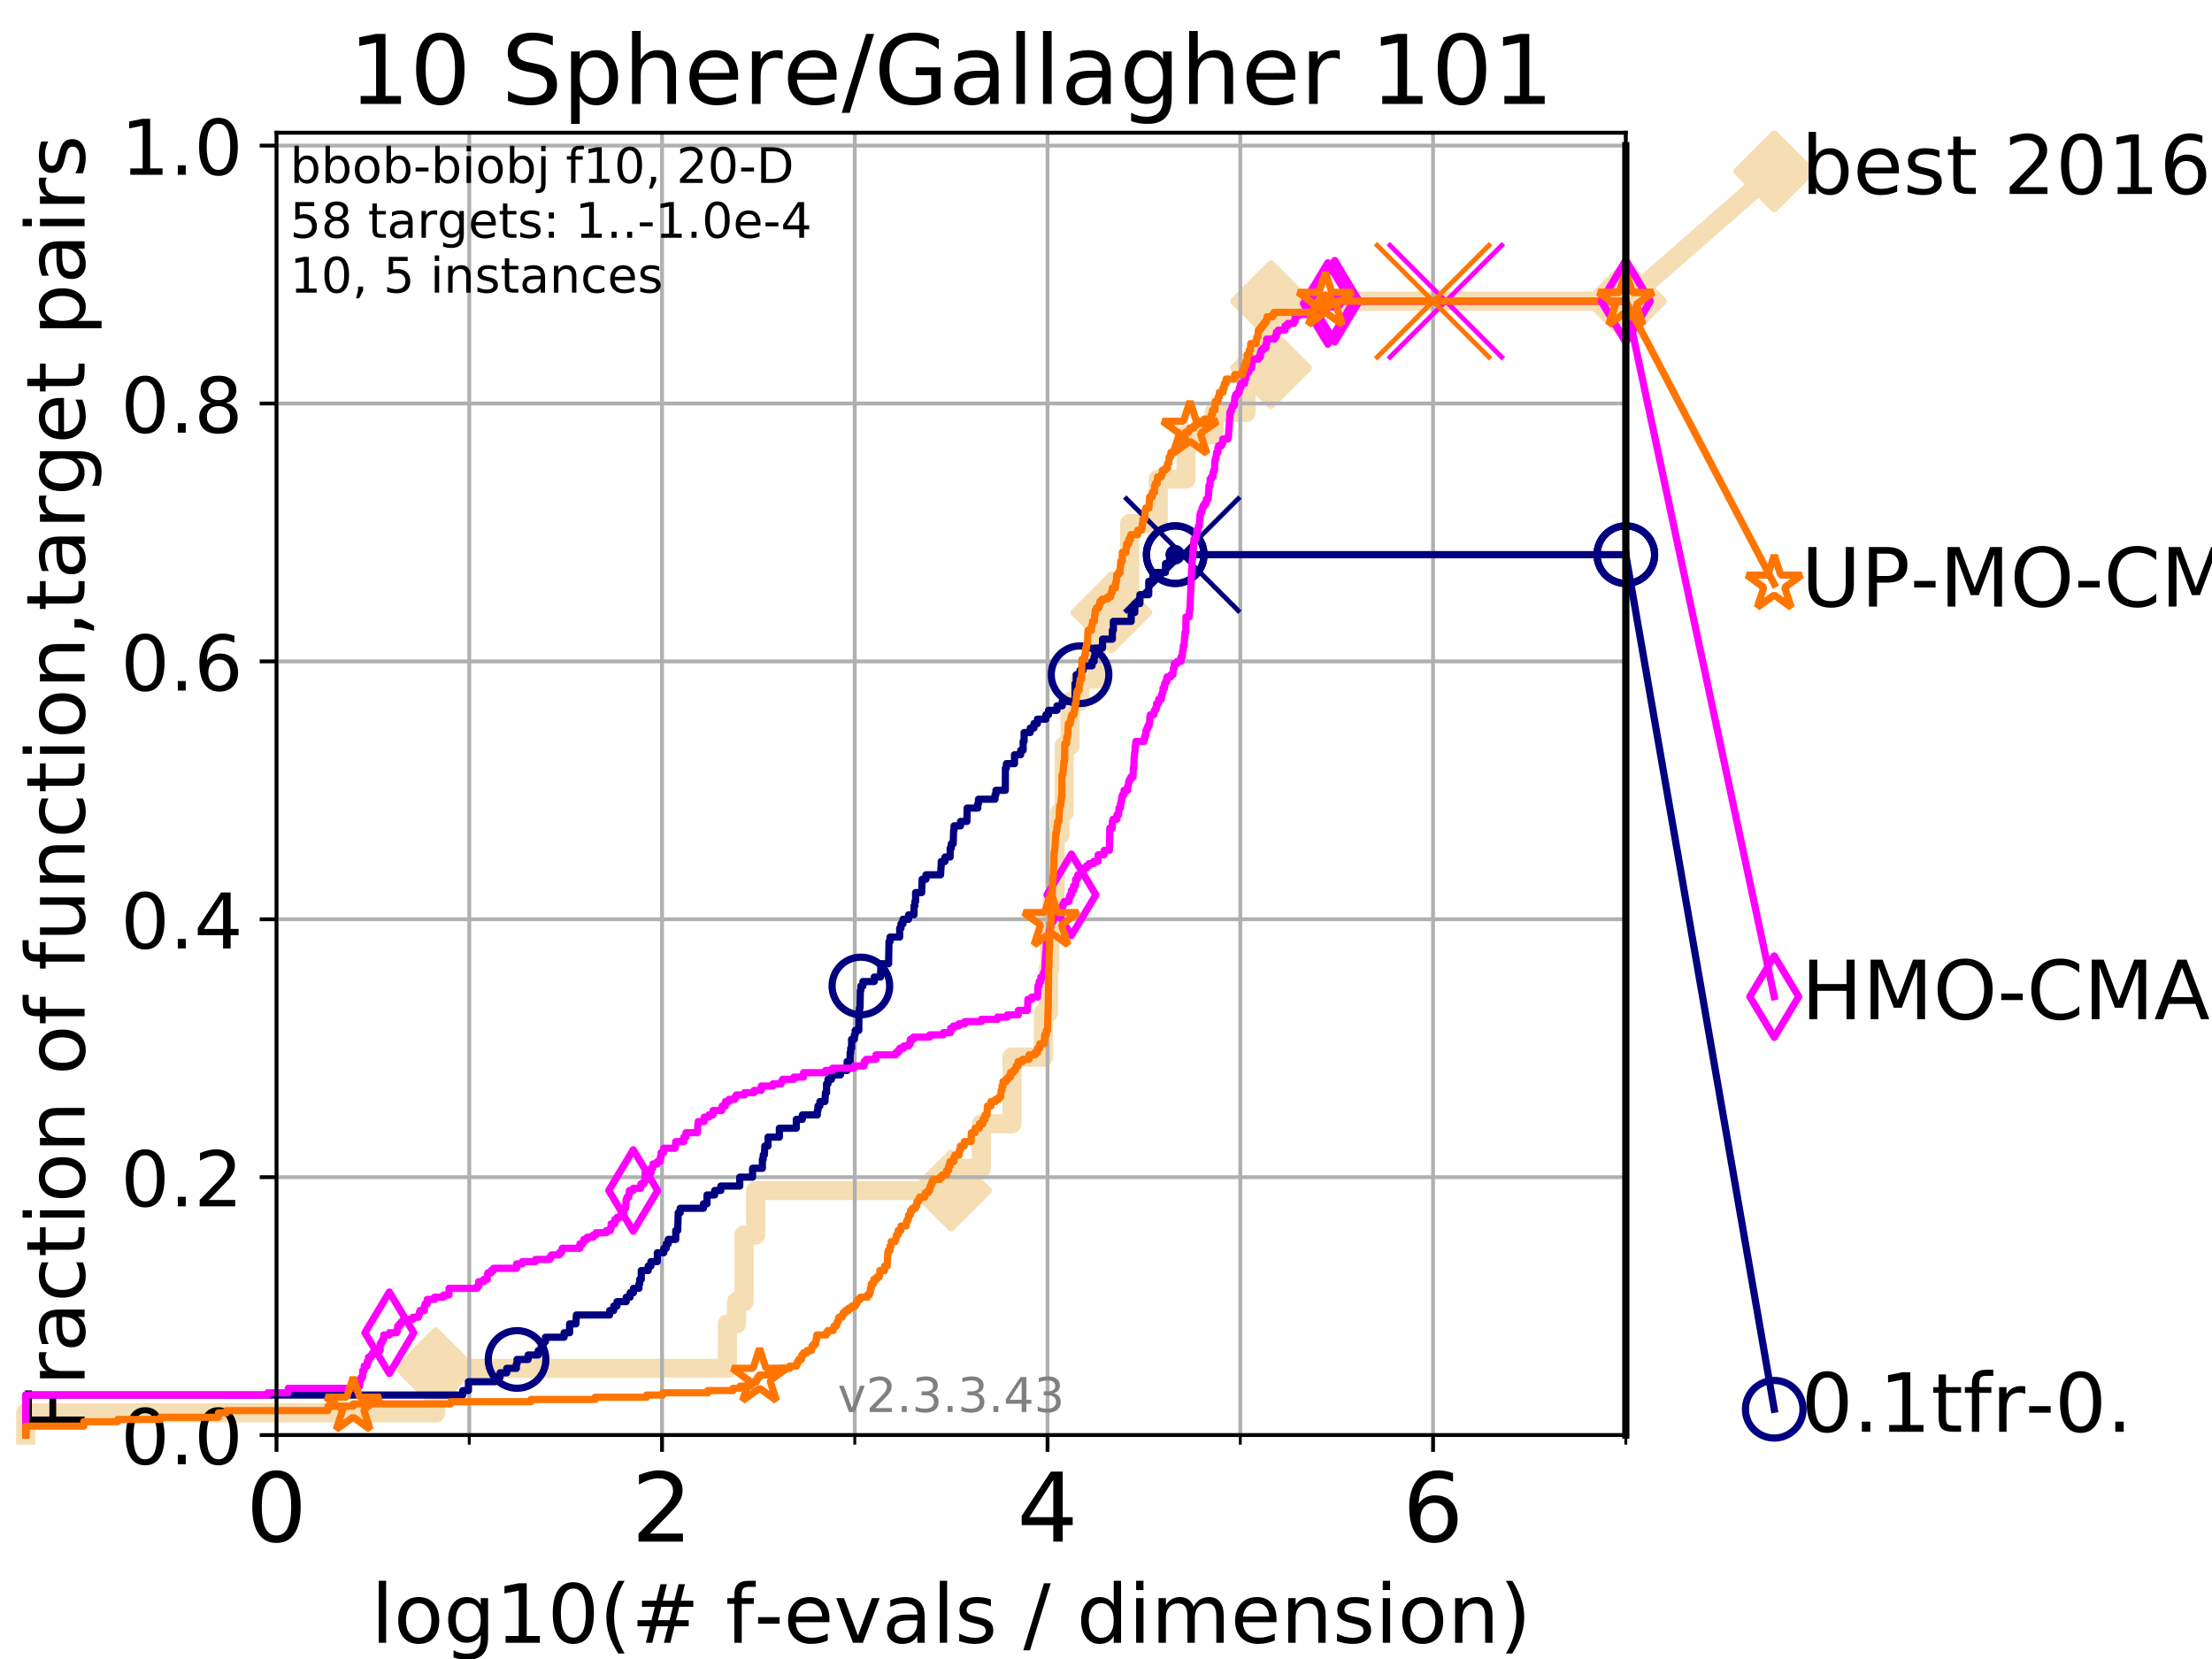 <?xml version="1.0" encoding="utf-8" standalone="no"?>
<!DOCTYPE svg PUBLIC "-//W3C//DTD SVG 1.1//EN"
  "http://www.w3.org/Graphics/SVG/1.1/DTD/svg11.dtd">
<!-- Created with matplotlib (https://matplotlib.org/) -->
<svg height="345.6pt" version="1.1" viewBox="0 0 460.8 345.6" width="460.8pt" xmlns="http://www.w3.org/2000/svg" xmlns:xlink="http://www.w3.org/1999/xlink">
 <defs>
  <style type="text/css">
*{stroke-linecap:butt;stroke-linejoin:round;}
  </style>
 </defs>
 <g id="figure_1">
  <g id="patch_1">
   <path d="M 0 345.6 
L 460.8 345.6 
L 460.8 0 
L 0 0 
z
" style="fill:#ffffff;"/>
  </g>
  <g id="axes_1">
   <g id="patch_2">
    <path d="M 57.6 298.944 
L 338.688 298.944 
L 338.688 27.648 
L 57.6 27.648 
z
" style="fill:#ffffff;"/>
   </g>
   <g id="line2d_1">
    <path d="M 5.357 298.944 
L 5.357 294.313 
L 90.771 294.313 
L 90.771 285.05 
L 151.534 285.05 
L 151.534 275.788 
L 153.427 275.788 
L 153.427 271.157 
L 155.008 271.157 
L 155.008 257.263 
L 157.427 257.263 
L 157.427 248.001 
L 198.105 248.001 
L 198.105 243.37 
L 204.449 243.37 
L 204.449 234.107 
L 210.812 234.107 
L 210.812 220.214 
L 217.367 220.214 
L 217.367 210.951 
L 218.4 210.951 
L 218.4 201.689 
L 218.702 201.689 
L 218.702 192.426 
L 219.188 192.426 
L 219.188 187.795 
L 219.809 187.795 
L 219.809 173.901 
L 220.788 173.901 
L 220.788 169.27 
L 221.68 169.27 
L 221.68 155.377 
L 222.903 155.377 
L 222.903 146.114 
L 224.966 146.114 
L 224.966 141.483 
L 228.444 141.483 
L 228.444 127.589 
L 231.514 127.589 
L 231.514 122.958 
L 235.342 122.958 
L 235.342 109.065 
L 241.278 109.065 
L 241.278 99.802 
L 247.072 99.802 
L 247.072 90.54 
L 252.946 90.54 
L 252.946 85.909 
L 259.573 85.909 
L 259.573 76.646 
L 264.775 76.646 
L 264.775 62.753 
L 338.688 62.753 
" style="fill:none;stroke:#f5deb3;stroke-linecap:square;stroke-width:4;"/>
   </g>
   <g id="line2d_2">
    <defs>
     <path d="M 0 7.778 
L 7.778 0 
L 0 -7.778 
L -7.778 0 
z
" id="m06f33bbd6b" style="stroke:#f5deb3;stroke-linejoin:miter;stroke-width:1.5;"/>
    </defs>
    <g>
     <use style="fill:#f5deb3;stroke:#f5deb3;stroke-linejoin:miter;stroke-width:1.5;" x="90.771" xlink:href="#m06f33bbd6b" y="285.05"/>
     <use style="fill:#f5deb3;stroke:#f5deb3;stroke-linejoin:miter;stroke-width:1.5;" x="198.105" xlink:href="#m06f33bbd6b" y="248.001"/>
     <use style="fill:#f5deb3;stroke:#f5deb3;stroke-linejoin:miter;stroke-width:1.5;" x="231.514" xlink:href="#m06f33bbd6b" y="127.589"/>
     <use style="fill:#f5deb3;stroke:#f5deb3;stroke-linejoin:miter;stroke-width:1.5;" x="264.775" xlink:href="#m06f33bbd6b" y="76.646"/>
     <use style="fill:#f5deb3;stroke:#f5deb3;stroke-linejoin:miter;stroke-width:1.5;" x="264.775" xlink:href="#m06f33bbd6b" y="62.753"/>
     <use style="fill:#f5deb3;stroke:#f5deb3;stroke-linejoin:miter;stroke-width:1.5;" x="338.688" xlink:href="#m06f33bbd6b" y="62.753"/>
    </g>
   </g>
   <g id="line2d_3">
    <path style="fill:none;stroke:#f5deb3;stroke-linecap:square;stroke-width:4;"/>
    <g/>
   </g>
   <g id="line2d_4">
    <path d="M 338.688 62.753 
L 369.608 35.706 
" style="fill:none;stroke:#f5deb3;stroke-linecap:square;stroke-width:4;"/>
    <g>
     <use style="fill:#f5deb3;stroke:#f5deb3;stroke-linejoin:miter;stroke-width:1.5;" x="338.688" xlink:href="#m06f33bbd6b" y="62.753"/>
     <use style="fill:#f5deb3;stroke:#f5deb3;stroke-linejoin:miter;stroke-width:1.5;" x="369.608" xlink:href="#m06f33bbd6b" y="35.706"/>
    </g>
   </g>
   <g id="matplotlib.axis_1">
    <g id="xtick_1">
     <g id="line2d_5">
      <path clip-path="url(#p5c8bbdf782)" d="M 57.6 298.944 
L 57.6 27.648 
" style="fill:none;stroke:#b0b0b0;stroke-linecap:square;stroke-width:0.8;"/>
     </g>
     <g id="line2d_6">
      <defs>
       <path d="M 0 0 
L 0 3.5 
" id="m35d25d4d5b" style="stroke:#000000;stroke-width:0.8;"/>
      </defs>
      <g>
       <use style="stroke:#000000;stroke-width:0.8;" x="57.6" xlink:href="#m35d25d4d5b" y="298.944"/>
      </g>
     </g>
     <g id="text_1">
      <!-- 0 -->
      <defs>
       <path d="M 31.781 66.406 
Q 24.172 66.406 20.328 58.906 
Q 16.5 51.422 16.5 36.375 
Q 16.5 21.391 20.328 13.891 
Q 24.172 6.391 31.781 6.391 
Q 39.453 6.391 43.281 13.891 
Q 47.125 21.391 47.125 36.375 
Q 47.125 51.422 43.281 58.906 
Q 39.453 66.406 31.781 66.406 
z
M 31.781 74.219 
Q 44.047 74.219 50.516 64.516 
Q 56.984 54.828 56.984 36.375 
Q 56.984 17.969 50.516 8.266 
Q 44.047 -1.422 31.781 -1.422 
Q 19.531 -1.422 13.062 8.266 
Q 6.594 17.969 6.594 36.375 
Q 6.594 54.828 13.062 64.516 
Q 19.531 74.219 31.781 74.219 
z
" id="DejaVuSans-48"/>
      </defs>
      <g transform="translate(51.237 321.141)scale(0.2 -0.2)">
       <use xlink:href="#DejaVuSans-48"/>
      </g>
     </g>
    </g>
    <g id="xtick_2">
     <g id="line2d_7">
      <path clip-path="url(#p5c8bbdf782)" d="M 137.911 298.944 
L 137.911 27.648 
" style="fill:none;stroke:#b0b0b0;stroke-linecap:square;stroke-width:0.8;"/>
     </g>
     <g id="line2d_8">
      <g>
       <use style="stroke:#000000;stroke-width:0.8;" x="137.911" xlink:href="#m35d25d4d5b" y="298.944"/>
      </g>
     </g>
     <g id="text_2">
      <!-- 2 -->
      <defs>
       <path d="M 19.188 8.297 
L 53.609 8.297 
L 53.609 0 
L 7.328 0 
L 7.328 8.297 
Q 12.938 14.109 22.625 23.891 
Q 32.328 33.688 34.812 36.531 
Q 39.547 41.844 41.422 45.531 
Q 43.312 49.219 43.312 52.781 
Q 43.312 58.594 39.234 62.25 
Q 35.156 65.922 28.609 65.922 
Q 23.969 65.922 18.812 64.312 
Q 13.672 62.703 7.812 59.422 
L 7.812 69.391 
Q 13.766 71.781 18.938 73 
Q 24.125 74.219 28.422 74.219 
Q 39.75 74.219 46.484 68.547 
Q 53.219 62.891 53.219 53.422 
Q 53.219 48.922 51.531 44.891 
Q 49.859 40.875 45.406 35.406 
Q 44.188 33.984 37.641 27.219 
Q 31.109 20.453 19.188 8.297 
z
" id="DejaVuSans-50"/>
      </defs>
      <g transform="translate(131.548 321.141)scale(0.2 -0.2)">
       <use xlink:href="#DejaVuSans-50"/>
      </g>
     </g>
    </g>
    <g id="xtick_3">
     <g id="line2d_9">
      <path clip-path="url(#p5c8bbdf782)" d="M 218.222 298.944 
L 218.222 27.648 
" style="fill:none;stroke:#b0b0b0;stroke-linecap:square;stroke-width:0.8;"/>
     </g>
     <g id="line2d_10">
      <g>
       <use style="stroke:#000000;stroke-width:0.8;" x="218.222" xlink:href="#m35d25d4d5b" y="298.944"/>
      </g>
     </g>
     <g id="text_3">
      <!-- 4 -->
      <defs>
       <path d="M 37.797 64.312 
L 12.891 25.391 
L 37.797 25.391 
z
M 35.203 72.906 
L 47.609 72.906 
L 47.609 25.391 
L 58.016 25.391 
L 58.016 17.188 
L 47.609 17.188 
L 47.609 0 
L 37.797 0 
L 37.797 17.188 
L 4.891 17.188 
L 4.891 26.703 
z
" id="DejaVuSans-52"/>
      </defs>
      <g transform="translate(211.859 321.141)scale(0.2 -0.2)">
       <use xlink:href="#DejaVuSans-52"/>
      </g>
     </g>
    </g>
    <g id="xtick_4">
     <g id="line2d_11">
      <path clip-path="url(#p5c8bbdf782)" d="M 298.533 298.944 
L 298.533 27.648 
" style="fill:none;stroke:#b0b0b0;stroke-linecap:square;stroke-width:0.8;"/>
     </g>
     <g id="line2d_12">
      <g>
       <use style="stroke:#000000;stroke-width:0.8;" x="298.533" xlink:href="#m35d25d4d5b" y="298.944"/>
      </g>
     </g>
     <g id="text_4">
      <!-- 6 -->
      <defs>
       <path d="M 33.016 40.375 
Q 26.375 40.375 22.484 35.828 
Q 18.609 31.297 18.609 23.391 
Q 18.609 15.531 22.484 10.953 
Q 26.375 6.391 33.016 6.391 
Q 39.656 6.391 43.531 10.953 
Q 47.406 15.531 47.406 23.391 
Q 47.406 31.297 43.531 35.828 
Q 39.656 40.375 33.016 40.375 
z
M 52.594 71.297 
L 52.594 62.312 
Q 48.875 64.062 45.094 64.984 
Q 41.312 65.922 37.594 65.922 
Q 27.828 65.922 22.672 59.328 
Q 17.531 52.734 16.797 39.406 
Q 19.672 43.656 24.016 45.922 
Q 28.375 48.188 33.594 48.188 
Q 44.578 48.188 50.953 41.516 
Q 57.328 34.859 57.328 23.391 
Q 57.328 12.156 50.688 5.359 
Q 44.047 -1.422 33.016 -1.422 
Q 20.359 -1.422 13.672 8.266 
Q 6.984 17.969 6.984 36.375 
Q 6.984 53.656 15.188 63.938 
Q 23.391 74.219 37.203 74.219 
Q 40.922 74.219 44.703 73.484 
Q 48.484 72.75 52.594 71.297 
z
" id="DejaVuSans-54"/>
      </defs>
      <g transform="translate(292.17 321.141)scale(0.2 -0.2)">
       <use xlink:href="#DejaVuSans-54"/>
      </g>
     </g>
    </g>
    <g id="xtick_5">
     <g id="line2d_13">
      <path clip-path="url(#p5c8bbdf782)" d="M 97.755 298.944 
L 97.755 27.648 
" style="fill:none;stroke:#b0b0b0;stroke-linecap:square;stroke-width:0.8;"/>
     </g>
     <g id="line2d_14">
      <defs>
       <path d="M 0 0 
L 0 2 
" id="m4641cb1010" style="stroke:#000000;stroke-width:0.6;"/>
      </defs>
      <g>
       <use style="stroke:#000000;stroke-width:0.6;" x="97.755" xlink:href="#m4641cb1010" y="298.944"/>
      </g>
     </g>
    </g>
    <g id="xtick_6">
     <g id="line2d_15">
      <path clip-path="url(#p5c8bbdf782)" d="M 178.066 298.944 
L 178.066 27.648 
" style="fill:none;stroke:#b0b0b0;stroke-linecap:square;stroke-width:0.8;"/>
     </g>
     <g id="line2d_16">
      <g>
       <use style="stroke:#000000;stroke-width:0.6;" x="178.066" xlink:href="#m4641cb1010" y="298.944"/>
      </g>
     </g>
    </g>
    <g id="xtick_7">
     <g id="line2d_17">
      <path clip-path="url(#p5c8bbdf782)" d="M 258.377 298.944 
L 258.377 27.648 
" style="fill:none;stroke:#b0b0b0;stroke-linecap:square;stroke-width:0.8;"/>
     </g>
     <g id="line2d_18">
      <g>
       <use style="stroke:#000000;stroke-width:0.6;" x="258.377" xlink:href="#m4641cb1010" y="298.944"/>
      </g>
     </g>
    </g>
    <g id="xtick_8">
     <g id="line2d_19">
      <path clip-path="url(#p5c8bbdf782)" d="M 338.688 298.944 
L 338.688 27.648 
" style="fill:none;stroke:#b0b0b0;stroke-linecap:square;stroke-width:0.8;"/>
     </g>
     <g id="line2d_20">
      <g>
       <use style="stroke:#000000;stroke-width:0.6;" x="338.688" xlink:href="#m4641cb1010" y="298.944"/>
      </g>
     </g>
    </g>
    <g id="text_5">
     <!-- log10(# f-evals / dimension) -->
     <defs>
      <path d="M 9.422 75.984 
L 18.406 75.984 
L 18.406 0 
L 9.422 0 
z
" id="DejaVuSans-108"/>
      <path d="M 30.609 48.391 
Q 23.391 48.391 19.188 42.75 
Q 14.984 37.109 14.984 27.297 
Q 14.984 17.484 19.156 11.844 
Q 23.344 6.203 30.609 6.203 
Q 37.797 6.203 41.984 11.859 
Q 46.188 17.531 46.188 27.297 
Q 46.188 37.016 41.984 42.703 
Q 37.797 48.391 30.609 48.391 
z
M 30.609 56 
Q 42.328 56 49.016 48.375 
Q 55.719 40.766 55.719 27.297 
Q 55.719 13.875 49.016 6.219 
Q 42.328 -1.422 30.609 -1.422 
Q 18.844 -1.422 12.172 6.219 
Q 5.516 13.875 5.516 27.297 
Q 5.516 40.766 12.172 48.375 
Q 18.844 56 30.609 56 
z
" id="DejaVuSans-111"/>
      <path d="M 45.406 27.984 
Q 45.406 37.75 41.375 43.109 
Q 37.359 48.484 30.078 48.484 
Q 22.859 48.484 18.828 43.109 
Q 14.797 37.75 14.797 27.984 
Q 14.797 18.266 18.828 12.891 
Q 22.859 7.516 30.078 7.516 
Q 37.359 7.516 41.375 12.891 
Q 45.406 18.266 45.406 27.984 
z
M 54.391 6.781 
Q 54.391 -7.172 48.188 -13.984 
Q 42 -20.797 29.203 -20.797 
Q 24.469 -20.797 20.266 -20.094 
Q 16.062 -19.391 12.109 -17.922 
L 12.109 -9.188 
Q 16.062 -11.328 19.922 -12.344 
Q 23.781 -13.375 27.781 -13.375 
Q 36.625 -13.375 41.016 -8.766 
Q 45.406 -4.156 45.406 5.172 
L 45.406 9.625 
Q 42.625 4.781 38.281 2.391 
Q 33.938 0 27.875 0 
Q 17.828 0 11.672 7.656 
Q 5.516 15.328 5.516 27.984 
Q 5.516 40.672 11.672 48.328 
Q 17.828 56 27.875 56 
Q 33.938 56 38.281 53.609 
Q 42.625 51.219 45.406 46.391 
L 45.406 54.688 
L 54.391 54.688 
z
" id="DejaVuSans-103"/>
      <path d="M 12.406 8.297 
L 28.516 8.297 
L 28.516 63.922 
L 10.984 60.406 
L 10.984 69.391 
L 28.422 72.906 
L 38.281 72.906 
L 38.281 8.297 
L 54.391 8.297 
L 54.391 0 
L 12.406 0 
z
" id="DejaVuSans-49"/>
      <path d="M 31 75.875 
Q 24.469 64.656 21.281 53.656 
Q 18.109 42.672 18.109 31.391 
Q 18.109 20.125 21.312 9.062 
Q 24.516 -2 31 -13.188 
L 23.188 -13.188 
Q 15.875 -1.703 12.234 9.375 
Q 8.594 20.453 8.594 31.391 
Q 8.594 42.281 12.203 53.312 
Q 15.828 64.359 23.188 75.875 
z
" id="DejaVuSans-40"/>
      <path d="M 51.125 44 
L 36.922 44 
L 32.812 27.688 
L 47.125 27.688 
z
M 43.797 71.781 
L 38.719 51.516 
L 52.984 51.516 
L 58.109 71.781 
L 65.922 71.781 
L 60.891 51.516 
L 76.125 51.516 
L 76.125 44 
L 58.984 44 
L 54.984 27.688 
L 70.516 27.688 
L 70.516 20.219 
L 53.078 20.219 
L 48 0 
L 40.188 0 
L 45.219 20.219 
L 30.906 20.219 
L 25.875 0 
L 18.016 0 
L 23.094 20.219 
L 7.719 20.219 
L 7.719 27.688 
L 24.906 27.688 
L 29 44 
L 13.281 44 
L 13.281 51.516 
L 30.906 51.516 
L 35.891 71.781 
z
" id="DejaVuSans-35"/>
      <path id="DejaVuSans-32"/>
      <path d="M 37.109 75.984 
L 37.109 68.5 
L 28.516 68.5 
Q 23.688 68.5 21.797 66.547 
Q 19.922 64.594 19.922 59.516 
L 19.922 54.688 
L 34.719 54.688 
L 34.719 47.703 
L 19.922 47.703 
L 19.922 0 
L 10.891 0 
L 10.891 47.703 
L 2.297 47.703 
L 2.297 54.688 
L 10.891 54.688 
L 10.891 58.5 
Q 10.891 67.625 15.141 71.797 
Q 19.391 75.984 28.609 75.984 
z
" id="DejaVuSans-102"/>
      <path d="M 4.891 31.391 
L 31.203 31.391 
L 31.203 23.391 
L 4.891 23.391 
z
" id="DejaVuSans-45"/>
      <path d="M 56.203 29.594 
L 56.203 25.203 
L 14.891 25.203 
Q 15.484 15.922 20.484 11.062 
Q 25.484 6.203 34.422 6.203 
Q 39.594 6.203 44.453 7.469 
Q 49.312 8.734 54.109 11.281 
L 54.109 2.781 
Q 49.266 0.734 44.188 -0.344 
Q 39.109 -1.422 33.891 -1.422 
Q 20.797 -1.422 13.156 6.188 
Q 5.516 13.812 5.516 26.812 
Q 5.516 40.234 12.766 48.109 
Q 20.016 56 32.328 56 
Q 43.359 56 49.781 48.891 
Q 56.203 41.797 56.203 29.594 
z
M 47.219 32.234 
Q 47.125 39.594 43.094 43.984 
Q 39.062 48.391 32.422 48.391 
Q 24.906 48.391 20.391 44.141 
Q 15.875 39.891 15.188 32.172 
z
" id="DejaVuSans-101"/>
      <path d="M 2.984 54.688 
L 12.5 54.688 
L 29.594 8.797 
L 46.688 54.688 
L 56.203 54.688 
L 35.688 0 
L 23.484 0 
z
" id="DejaVuSans-118"/>
      <path d="M 34.281 27.484 
Q 23.391 27.484 19.188 25 
Q 14.984 22.516 14.984 16.5 
Q 14.984 11.719 18.141 8.906 
Q 21.297 6.109 26.703 6.109 
Q 34.188 6.109 38.703 11.406 
Q 43.219 16.703 43.219 25.484 
L 43.219 27.484 
z
M 52.203 31.203 
L 52.203 0 
L 43.219 0 
L 43.219 8.297 
Q 40.141 3.328 35.547 0.953 
Q 30.953 -1.422 24.312 -1.422 
Q 15.922 -1.422 10.953 3.297 
Q 6 8.016 6 15.922 
Q 6 25.141 12.172 29.828 
Q 18.359 34.516 30.609 34.516 
L 43.219 34.516 
L 43.219 35.406 
Q 43.219 41.609 39.141 45 
Q 35.062 48.391 27.688 48.391 
Q 23 48.391 18.547 47.266 
Q 14.109 46.141 10.016 43.891 
L 10.016 52.203 
Q 14.938 54.109 19.578 55.047 
Q 24.219 56 28.609 56 
Q 40.484 56 46.344 49.844 
Q 52.203 43.703 52.203 31.203 
z
" id="DejaVuSans-97"/>
      <path d="M 44.281 53.078 
L 44.281 44.578 
Q 40.484 46.531 36.375 47.5 
Q 32.281 48.484 27.875 48.484 
Q 21.188 48.484 17.844 46.438 
Q 14.5 44.391 14.5 40.281 
Q 14.5 37.156 16.891 35.375 
Q 19.281 33.594 26.516 31.984 
L 29.594 31.297 
Q 39.156 29.25 43.188 25.516 
Q 47.219 21.781 47.219 15.094 
Q 47.219 7.469 41.188 3.016 
Q 35.156 -1.422 24.609 -1.422 
Q 20.219 -1.422 15.453 -0.562 
Q 10.688 0.297 5.422 2 
L 5.422 11.281 
Q 10.406 8.688 15.234 7.391 
Q 20.062 6.109 24.812 6.109 
Q 31.156 6.109 34.562 8.281 
Q 37.984 10.453 37.984 14.406 
Q 37.984 18.062 35.516 20.016 
Q 33.062 21.969 24.703 23.781 
L 21.578 24.516 
Q 13.234 26.266 9.516 29.906 
Q 5.812 33.547 5.812 39.891 
Q 5.812 47.609 11.281 51.797 
Q 16.75 56 26.812 56 
Q 31.781 56 36.172 55.266 
Q 40.578 54.547 44.281 53.078 
z
" id="DejaVuSans-115"/>
      <path d="M 25.391 72.906 
L 33.688 72.906 
L 8.297 -9.281 
L 0 -9.281 
z
" id="DejaVuSans-47"/>
      <path d="M 45.406 46.391 
L 45.406 75.984 
L 54.391 75.984 
L 54.391 0 
L 45.406 0 
L 45.406 8.203 
Q 42.578 3.328 38.25 0.953 
Q 33.938 -1.422 27.875 -1.422 
Q 17.969 -1.422 11.734 6.484 
Q 5.516 14.406 5.516 27.297 
Q 5.516 40.188 11.734 48.094 
Q 17.969 56 27.875 56 
Q 33.938 56 38.25 53.625 
Q 42.578 51.266 45.406 46.391 
z
M 14.797 27.297 
Q 14.797 17.391 18.875 11.75 
Q 22.953 6.109 30.078 6.109 
Q 37.203 6.109 41.297 11.75 
Q 45.406 17.391 45.406 27.297 
Q 45.406 37.203 41.297 42.844 
Q 37.203 48.484 30.078 48.484 
Q 22.953 48.484 18.875 42.844 
Q 14.797 37.203 14.797 27.297 
z
" id="DejaVuSans-100"/>
      <path d="M 9.422 54.688 
L 18.406 54.688 
L 18.406 0 
L 9.422 0 
z
M 9.422 75.984 
L 18.406 75.984 
L 18.406 64.594 
L 9.422 64.594 
z
" id="DejaVuSans-105"/>
      <path d="M 52 44.188 
Q 55.375 50.25 60.062 53.125 
Q 64.75 56 71.094 56 
Q 79.641 56 84.281 50.016 
Q 88.922 44.047 88.922 33.016 
L 88.922 0 
L 79.891 0 
L 79.891 32.719 
Q 79.891 40.578 77.094 44.375 
Q 74.312 48.188 68.609 48.188 
Q 61.625 48.188 57.562 43.547 
Q 53.516 38.922 53.516 30.906 
L 53.516 0 
L 44.484 0 
L 44.484 32.719 
Q 44.484 40.625 41.703 44.406 
Q 38.922 48.188 33.109 48.188 
Q 26.219 48.188 22.156 43.531 
Q 18.109 38.875 18.109 30.906 
L 18.109 0 
L 9.078 0 
L 9.078 54.688 
L 18.109 54.688 
L 18.109 46.188 
Q 21.188 51.219 25.484 53.609 
Q 29.781 56 35.688 56 
Q 41.656 56 45.828 52.969 
Q 50 49.953 52 44.188 
z
" id="DejaVuSans-109"/>
      <path d="M 54.891 33.016 
L 54.891 0 
L 45.906 0 
L 45.906 32.719 
Q 45.906 40.484 42.875 44.328 
Q 39.844 48.188 33.797 48.188 
Q 26.516 48.188 22.312 43.547 
Q 18.109 38.922 18.109 30.906 
L 18.109 0 
L 9.078 0 
L 9.078 54.688 
L 18.109 54.688 
L 18.109 46.188 
Q 21.344 51.125 25.703 53.562 
Q 30.078 56 35.797 56 
Q 45.219 56 50.047 50.172 
Q 54.891 44.344 54.891 33.016 
z
" id="DejaVuSans-110"/>
      <path d="M 8.016 75.875 
L 15.828 75.875 
Q 23.141 64.359 26.781 53.312 
Q 30.422 42.281 30.422 31.391 
Q 30.422 20.453 26.781 9.375 
Q 23.141 -1.703 15.828 -13.188 
L 8.016 -13.188 
Q 14.5 -2 17.703 9.062 
Q 20.906 20.125 20.906 31.391 
Q 20.906 42.672 17.703 53.656 
Q 14.5 64.656 8.016 75.875 
z
" id="DejaVuSans-41"/>
     </defs>
     <g transform="translate(77.303 342.218)scale(0.17 -0.17)">
      <use xlink:href="#DejaVuSans-108"/>
      <use x="27.783" xlink:href="#DejaVuSans-111"/>
      <use x="88.965" xlink:href="#DejaVuSans-103"/>
      <use x="152.441" xlink:href="#DejaVuSans-49"/>
      <use x="216.064" xlink:href="#DejaVuSans-48"/>
      <use x="279.688" xlink:href="#DejaVuSans-40"/>
      <use x="318.701" xlink:href="#DejaVuSans-35"/>
      <use x="402.49" xlink:href="#DejaVuSans-32"/>
      <use x="434.277" xlink:href="#DejaVuSans-102"/>
      <use x="469.404" xlink:href="#DejaVuSans-45"/>
      <use x="505.488" xlink:href="#DejaVuSans-101"/>
      <use x="567.012" xlink:href="#DejaVuSans-118"/>
      <use x="626.191" xlink:href="#DejaVuSans-97"/>
      <use x="687.471" xlink:href="#DejaVuSans-108"/>
      <use x="715.254" xlink:href="#DejaVuSans-115"/>
      <use x="767.354" xlink:href="#DejaVuSans-32"/>
      <use x="799.141" xlink:href="#DejaVuSans-47"/>
      <use x="832.832" xlink:href="#DejaVuSans-32"/>
      <use x="864.619" xlink:href="#DejaVuSans-100"/>
      <use x="928.096" xlink:href="#DejaVuSans-105"/>
      <use x="955.879" xlink:href="#DejaVuSans-109"/>
      <use x="1053.291" xlink:href="#DejaVuSans-101"/>
      <use x="1114.814" xlink:href="#DejaVuSans-110"/>
      <use x="1178.193" xlink:href="#DejaVuSans-115"/>
      <use x="1230.293" xlink:href="#DejaVuSans-105"/>
      <use x="1258.076" xlink:href="#DejaVuSans-111"/>
      <use x="1319.258" xlink:href="#DejaVuSans-110"/>
      <use x="1382.637" xlink:href="#DejaVuSans-41"/>
     </g>
    </g>
   </g>
   <g id="matplotlib.axis_2">
    <g id="ytick_1">
     <g id="line2d_21">
      <path clip-path="url(#p5c8bbdf782)" d="M 57.6 298.944 
L 338.688 298.944 
" style="fill:none;stroke:#b0b0b0;stroke-linecap:square;stroke-width:0.8;"/>
     </g>
     <g id="line2d_22">
      <defs>
       <path d="M 0 0 
L -3.5 0 
" id="mda902789dd" style="stroke:#000000;stroke-width:0.8;"/>
      </defs>
      <g>
       <use style="stroke:#000000;stroke-width:0.8;" x="57.6" xlink:href="#mda902789dd" y="298.944"/>
      </g>
     </g>
     <g id="text_6">
      <!-- 0.0 -->
      <defs>
       <path d="M 10.688 12.406 
L 21 12.406 
L 21 0 
L 10.688 0 
z
" id="DejaVuSans-46"/>
      </defs>
      <g transform="translate(25.155 305.023)scale(0.16 -0.16)">
       <use xlink:href="#DejaVuSans-48"/>
       <use x="63.623" xlink:href="#DejaVuSans-46"/>
       <use x="95.41" xlink:href="#DejaVuSans-48"/>
      </g>
     </g>
    </g>
    <g id="ytick_2">
     <g id="line2d_23">
      <path clip-path="url(#p5c8bbdf782)" d="M 57.6 245.222 
L 338.688 245.222 
" style="fill:none;stroke:#b0b0b0;stroke-linecap:square;stroke-width:0.8;"/>
     </g>
     <g id="line2d_24">
      <g>
       <use style="stroke:#000000;stroke-width:0.8;" x="57.6" xlink:href="#mda902789dd" y="245.222"/>
      </g>
     </g>
     <g id="text_7">
      <!-- 0.2 -->
      <g transform="translate(25.155 251.301)scale(0.16 -0.16)">
       <use xlink:href="#DejaVuSans-48"/>
       <use x="63.623" xlink:href="#DejaVuSans-46"/>
       <use x="95.41" xlink:href="#DejaVuSans-50"/>
      </g>
     </g>
    </g>
    <g id="ytick_3">
     <g id="line2d_25">
      <path clip-path="url(#p5c8bbdf782)" d="M 57.6 191.5 
L 338.688 191.5 
" style="fill:none;stroke:#b0b0b0;stroke-linecap:square;stroke-width:0.8;"/>
     </g>
     <g id="line2d_26">
      <g>
       <use style="stroke:#000000;stroke-width:0.8;" x="57.6" xlink:href="#mda902789dd" y="191.5"/>
      </g>
     </g>
     <g id="text_8">
      <!-- 0.4 -->
      <g transform="translate(25.155 197.579)scale(0.16 -0.16)">
       <use xlink:href="#DejaVuSans-48"/>
       <use x="63.623" xlink:href="#DejaVuSans-46"/>
       <use x="95.41" xlink:href="#DejaVuSans-52"/>
      </g>
     </g>
    </g>
    <g id="ytick_4">
     <g id="line2d_27">
      <path clip-path="url(#p5c8bbdf782)" d="M 57.6 137.778 
L 338.688 137.778 
" style="fill:none;stroke:#b0b0b0;stroke-linecap:square;stroke-width:0.8;"/>
     </g>
     <g id="line2d_28">
      <g>
       <use style="stroke:#000000;stroke-width:0.8;" x="57.6" xlink:href="#mda902789dd" y="137.778"/>
      </g>
     </g>
     <g id="text_9">
      <!-- 0.6 -->
      <g transform="translate(25.155 143.857)scale(0.16 -0.16)">
       <use xlink:href="#DejaVuSans-48"/>
       <use x="63.623" xlink:href="#DejaVuSans-46"/>
       <use x="95.41" xlink:href="#DejaVuSans-54"/>
      </g>
     </g>
    </g>
    <g id="ytick_5">
     <g id="line2d_29">
      <path clip-path="url(#p5c8bbdf782)" d="M 57.6 84.056 
L 338.688 84.056 
" style="fill:none;stroke:#b0b0b0;stroke-linecap:square;stroke-width:0.8;"/>
     </g>
     <g id="line2d_30">
      <g>
       <use style="stroke:#000000;stroke-width:0.8;" x="57.6" xlink:href="#mda902789dd" y="84.056"/>
      </g>
     </g>
     <g id="text_10">
      <!-- 0.8 -->
      <defs>
       <path d="M 31.781 34.625 
Q 24.75 34.625 20.719 30.859 
Q 16.703 27.094 16.703 20.516 
Q 16.703 13.922 20.719 10.156 
Q 24.75 6.391 31.781 6.391 
Q 38.812 6.391 42.859 10.172 
Q 46.922 13.969 46.922 20.516 
Q 46.922 27.094 42.891 30.859 
Q 38.875 34.625 31.781 34.625 
z
M 21.922 38.812 
Q 15.578 40.375 12.031 44.719 
Q 8.5 49.078 8.5 55.328 
Q 8.5 64.062 14.719 69.141 
Q 20.953 74.219 31.781 74.219 
Q 42.672 74.219 48.875 69.141 
Q 55.078 64.062 55.078 55.328 
Q 55.078 49.078 51.531 44.719 
Q 48 40.375 41.703 38.812 
Q 48.828 37.156 52.797 32.312 
Q 56.781 27.484 56.781 20.516 
Q 56.781 9.906 50.312 4.234 
Q 43.844 -1.422 31.781 -1.422 
Q 19.734 -1.422 13.25 4.234 
Q 6.781 9.906 6.781 20.516 
Q 6.781 27.484 10.781 32.312 
Q 14.797 37.156 21.922 38.812 
z
M 18.312 54.391 
Q 18.312 48.734 21.844 45.562 
Q 25.391 42.391 31.781 42.391 
Q 38.141 42.391 41.719 45.562 
Q 45.312 48.734 45.312 54.391 
Q 45.312 60.062 41.719 63.234 
Q 38.141 66.406 31.781 66.406 
Q 25.391 66.406 21.844 63.234 
Q 18.312 60.062 18.312 54.391 
z
" id="DejaVuSans-56"/>
      </defs>
      <g transform="translate(25.155 90.135)scale(0.16 -0.16)">
       <use xlink:href="#DejaVuSans-48"/>
       <use x="63.623" xlink:href="#DejaVuSans-46"/>
       <use x="95.41" xlink:href="#DejaVuSans-56"/>
      </g>
     </g>
    </g>
    <g id="ytick_6">
     <g id="line2d_31">
      <path clip-path="url(#p5c8bbdf782)" d="M 57.6 30.334 
L 338.688 30.334 
" style="fill:none;stroke:#b0b0b0;stroke-linecap:square;stroke-width:0.8;"/>
     </g>
     <g id="line2d_32">
      <g>
       <use style="stroke:#000000;stroke-width:0.8;" x="57.6" xlink:href="#mda902789dd" y="30.334"/>
      </g>
     </g>
     <g id="text_11">
      <!-- 1.0 -->
      <g transform="translate(25.155 36.413)scale(0.16 -0.16)">
       <use xlink:href="#DejaVuSans-49"/>
       <use x="63.623" xlink:href="#DejaVuSans-46"/>
       <use x="95.41" xlink:href="#DejaVuSans-48"/>
      </g>
     </g>
    </g>
    <g id="text_12">
     <!-- Fraction of function,target pairs -->
     <defs>
      <path d="M 9.812 72.906 
L 51.703 72.906 
L 51.703 64.594 
L 19.672 64.594 
L 19.672 43.109 
L 48.578 43.109 
L 48.578 34.812 
L 19.672 34.812 
L 19.672 0 
L 9.812 0 
z
" id="DejaVuSans-70"/>
      <path d="M 41.109 46.297 
Q 39.594 47.172 37.812 47.578 
Q 36.031 48 33.891 48 
Q 26.266 48 22.188 43.047 
Q 18.109 38.094 18.109 28.812 
L 18.109 0 
L 9.078 0 
L 9.078 54.688 
L 18.109 54.688 
L 18.109 46.188 
Q 20.953 51.172 25.484 53.578 
Q 30.031 56 36.531 56 
Q 37.453 56 38.578 55.875 
Q 39.703 55.766 41.062 55.516 
z
" id="DejaVuSans-114"/>
      <path d="M 48.781 52.594 
L 48.781 44.188 
Q 44.969 46.297 41.141 47.344 
Q 37.312 48.391 33.406 48.391 
Q 24.656 48.391 19.812 42.844 
Q 14.984 37.312 14.984 27.297 
Q 14.984 17.281 19.812 11.734 
Q 24.656 6.203 33.406 6.203 
Q 37.312 6.203 41.141 7.25 
Q 44.969 8.297 48.781 10.406 
L 48.781 2.094 
Q 45.016 0.344 40.984 -0.531 
Q 36.969 -1.422 32.422 -1.422 
Q 20.062 -1.422 12.781 6.344 
Q 5.516 14.109 5.516 27.297 
Q 5.516 40.672 12.859 48.328 
Q 20.219 56 33.016 56 
Q 37.156 56 41.109 55.141 
Q 45.062 54.297 48.781 52.594 
z
" id="DejaVuSans-99"/>
      <path d="M 18.312 70.219 
L 18.312 54.688 
L 36.812 54.688 
L 36.812 47.703 
L 18.312 47.703 
L 18.312 18.016 
Q 18.312 11.328 20.141 9.422 
Q 21.969 7.516 27.594 7.516 
L 36.812 7.516 
L 36.812 0 
L 27.594 0 
Q 17.188 0 13.234 3.875 
Q 9.281 7.766 9.281 18.016 
L 9.281 47.703 
L 2.688 47.703 
L 2.688 54.688 
L 9.281 54.688 
L 9.281 70.219 
z
" id="DejaVuSans-116"/>
      <path d="M 8.5 21.578 
L 8.5 54.688 
L 17.484 54.688 
L 17.484 21.922 
Q 17.484 14.156 20.5 10.266 
Q 23.531 6.391 29.594 6.391 
Q 36.859 6.391 41.078 11.031 
Q 45.312 15.672 45.312 23.688 
L 45.312 54.688 
L 54.297 54.688 
L 54.297 0 
L 45.312 0 
L 45.312 8.406 
Q 42.047 3.422 37.719 1 
Q 33.406 -1.422 27.688 -1.422 
Q 18.266 -1.422 13.375 4.438 
Q 8.5 10.297 8.5 21.578 
z
M 31.109 56 
z
" id="DejaVuSans-117"/>
      <path d="M 11.719 12.406 
L 22.016 12.406 
L 22.016 4 
L 14.016 -11.625 
L 7.719 -11.625 
L 11.719 4 
z
" id="DejaVuSans-44"/>
      <path d="M 18.109 8.203 
L 18.109 -20.797 
L 9.078 -20.797 
L 9.078 54.688 
L 18.109 54.688 
L 18.109 46.391 
Q 20.953 51.266 25.266 53.625 
Q 29.594 56 35.594 56 
Q 45.562 56 51.781 48.094 
Q 58.016 40.188 58.016 27.297 
Q 58.016 14.406 51.781 6.484 
Q 45.562 -1.422 35.594 -1.422 
Q 29.594 -1.422 25.266 0.953 
Q 20.953 3.328 18.109 8.203 
z
M 48.688 27.297 
Q 48.688 37.203 44.609 42.844 
Q 40.531 48.484 33.406 48.484 
Q 26.266 48.484 22.188 42.844 
Q 18.109 37.203 18.109 27.297 
Q 18.109 17.391 22.188 11.75 
Q 26.266 6.109 33.406 6.109 
Q 40.531 6.109 44.609 11.75 
Q 48.688 17.391 48.688 27.297 
z
" id="DejaVuSans-112"/>
     </defs>
     <g transform="translate(17.62 298.435)rotate(-90)scale(0.17 -0.17)">
      <use xlink:href="#DejaVuSans-70"/>
      <use x="57.41" xlink:href="#DejaVuSans-114"/>
      <use x="98.523" xlink:href="#DejaVuSans-97"/>
      <use x="159.803" xlink:href="#DejaVuSans-99"/>
      <use x="214.783" xlink:href="#DejaVuSans-116"/>
      <use x="253.992" xlink:href="#DejaVuSans-105"/>
      <use x="281.775" xlink:href="#DejaVuSans-111"/>
      <use x="342.957" xlink:href="#DejaVuSans-110"/>
      <use x="406.336" xlink:href="#DejaVuSans-32"/>
      <use x="438.123" xlink:href="#DejaVuSans-111"/>
      <use x="499.305" xlink:href="#DejaVuSans-102"/>
      <use x="534.51" xlink:href="#DejaVuSans-32"/>
      <use x="566.297" xlink:href="#DejaVuSans-102"/>
      <use x="601.502" xlink:href="#DejaVuSans-117"/>
      <use x="664.881" xlink:href="#DejaVuSans-110"/>
      <use x="728.26" xlink:href="#DejaVuSans-99"/>
      <use x="783.24" xlink:href="#DejaVuSans-116"/>
      <use x="822.449" xlink:href="#DejaVuSans-105"/>
      <use x="850.232" xlink:href="#DejaVuSans-111"/>
      <use x="911.414" xlink:href="#DejaVuSans-110"/>
      <use x="974.793" xlink:href="#DejaVuSans-44"/>
      <use x="1006.58" xlink:href="#DejaVuSans-116"/>
      <use x="1045.789" xlink:href="#DejaVuSans-97"/>
      <use x="1107.068" xlink:href="#DejaVuSans-114"/>
      <use x="1148.166" xlink:href="#DejaVuSans-103"/>
      <use x="1211.643" xlink:href="#DejaVuSans-101"/>
      <use x="1273.166" xlink:href="#DejaVuSans-116"/>
      <use x="1312.375" xlink:href="#DejaVuSans-32"/>
      <use x="1344.162" xlink:href="#DejaVuSans-112"/>
      <use x="1407.639" xlink:href="#DejaVuSans-97"/>
      <use x="1468.918" xlink:href="#DejaVuSans-105"/>
      <use x="1496.701" xlink:href="#DejaVuSans-114"/>
      <use x="1537.814" xlink:href="#DejaVuSans-115"/>
     </g>
    </g>
   </g>
   <g id="line2d_33">
    <defs>
     <path d="M 0 1.5 
C 0.398 1.5 0.779 1.342 1.061 1.061 
C 1.342 0.779 1.5 0.398 1.5 0 
C 1.5 -0.398 1.342 -0.779 1.061 -1.061 
C 0.779 -1.342 0.398 -1.5 0 -1.5 
C -0.398 -1.5 -0.779 -1.342 -1.061 -1.061 
C -1.342 -0.779 -1.5 -0.398 -1.5 0 
C -1.5 0.398 -1.342 0.779 -1.061 1.061 
C -0.779 1.342 -0.398 1.5 0 1.5 
z
" id="me455af188a" style="stroke:#f5deb3;"/>
    </defs>
    <g>
     <use style="fill:#f5deb3;stroke:#f5deb3;" x="264.775" xlink:href="#me455af188a" y="62.753"/>
     <use style="fill:#f5deb3;stroke:#f5deb3;" x="264.775" xlink:href="#me455af188a" y="62.753"/>
    </g>
   </g>
   <g id="line2d_34">
    <defs>
     <path d="M 0 1.5 
C 0.398 1.5 0.779 1.342 1.061 1.061 
C 1.342 0.779 1.5 0.398 1.5 0 
C 1.5 -0.398 1.342 -0.779 1.061 -1.061 
C 0.779 -1.342 0.398 -1.5 0 -1.5 
C -0.398 -1.5 -0.779 -1.342 -1.061 -1.061 
C -1.342 -0.779 -1.5 -0.398 -1.5 0 
C -1.5 0.398 -1.342 0.779 -1.061 1.061 
C -0.779 1.342 -0.398 1.5 0 1.5 
z
" id="mbf7c5d86df" style="stroke:#000080;"/>
    </defs>
    <g>
     <use style="fill:#000080;stroke:#000080;" x="244.82" xlink:href="#mbf7c5d86df" y="115.548"/>
     <use style="fill:#000080;stroke:#000080;" x="244.82" xlink:href="#mbf7c5d86df" y="115.548"/>
    </g>
   </g>
   <g id="line2d_35">
    <path d="M 5.357 298.944 
L 5.357 290.608 
L 96.396 290.608 
L 96.396 289.682 
L 97.58 289.682 
L 97.58 287.829 
L 103.182 287.829 
L 103.182 286.903 
L 104.175 286.903 
L 104.175 285.977 
L 105.566 285.977 
L 105.566 285.05 
L 107.564 285.05 
L 107.564 284.124 
L 107.713 284.124 
L 107.713 283.198 
L 110.017 283.198 
L 110.017 282.272 
L 112.128 282.272 
L 112.128 281.345 
L 112.767 281.345 
L 112.767 280.419 
L 113.168 280.419 
L 113.168 279.493 
L 113.63 279.493 
L 113.63 278.567 
L 117.514 278.567 
L 117.514 277.64 
L 118.656 277.64 
L 118.656 275.788 
L 119.972 275.788 
L 120.07 273.935 
L 127.003 273.935 
L 127.003 273.009 
L 127.846 273.009 
L 127.846 272.083 
L 128.531 272.083 
L 128.531 271.157 
L 130.452 271.157 
L 130.452 270.231 
L 131.262 270.231 
L 131.262 269.304 
L 131.963 269.304 
L 131.963 268.378 
L 133.113 268.378 
L 133.113 267.452 
L 133.251 267.452 
L 133.251 266.526 
L 133.589 266.526 
L 133.589 264.673 
L 135.025 264.673 
L 135.025 263.747 
L 135.592 263.747 
L 135.592 262.821 
L 136.934 262.821 
L 136.934 260.968 
L 138.282 260.968 
L 138.282 260.042 
L 138.787 260.042 
L 138.787 259.116 
L 139.204 259.116 
L 139.204 258.189 
L 140.775 258.189 
L 140.775 256.337 
L 141.185 256.337 
L 141.286 252.632 
L 141.697 252.632 
L 141.697 251.706 
L 146.533 251.706 
L 146.533 250.779 
L 147.287 250.779 
L 147.287 248.927 
L 148.883 248.927 
L 148.883 248.001 
L 150.164 248.001 
L 150.164 247.075 
L 154.105 247.075 
L 154.105 245.222 
L 156.774 245.222 
L 156.774 243.37 
L 158.819 243.37 
L 158.819 241.517 
L 158.989 241.517 
L 158.989 240.591 
L 159.235 240.591 
L 159.329 238.738 
L 159.993 238.738 
L 159.993 236.886 
L 162.355 236.886 
L 162.355 235.033 
L 165.884 235.033 
L 165.884 233.181 
L 167.145 233.181 
L 167.145 232.255 
L 170.268 232.255 
L 170.268 231.328 
L 170.401 231.328 
L 170.401 230.402 
L 170.795 230.402 
L 170.795 229.476 
L 171.854 229.476 
L 171.95 227.623 
L 172.19 227.623 
L 172.19 225.771 
L 172.482 225.771 
L 172.482 224.845 
L 173.211 224.845 
L 173.211 223.918 
L 175.073 223.918 
L 175.073 222.992 
L 176.475 222.992 
L 176.475 221.14 
L 177.093 221.14 
L 177.093 219.287 
L 177.217 219.287 
L 177.217 218.361 
L 177.402 218.361 
L 177.402 216.509 
L 177.987 216.509 
L 177.987 215.582 
L 178.152 215.582 
L 178.152 214.656 
L 178.908 214.656 
L 178.922 211.877 
L 179.026 211.877 
L 179.026 210.025 
L 179.162 210.025 
L 179.226 206.32 
L 179.337 206.32 
L 179.337 205.394 
L 179.763 205.394 
L 179.763 204.467 
L 182.12 204.467 
L 182.12 203.541 
L 183.432 203.541 
L 183.507 200.762 
L 185.113 200.762 
L 185.195 196.131 
L 185.414 196.131 
L 185.414 195.205 
L 187.419 195.205 
L 187.419 193.353 
L 187.695 193.353 
L 187.695 192.426 
L 188.111 192.426 
L 188.111 191.5 
L 189.28 191.5 
L 189.28 190.574 
L 190.402 190.574 
L 190.402 188.721 
L 190.583 188.721 
L 190.583 187.795 
L 190.733 187.795 
L 190.733 185.943 
L 192.002 185.943 
L 192.098 183.164 
L 192.898 183.164 
L 192.898 182.238 
L 195.941 182.238 
L 196.047 180.385 
L 196.075 180.385 
L 196.075 179.459 
L 196.865 179.459 
L 196.865 178.533 
L 197.933 178.533 
L 197.933 176.68 
L 198.176 176.68 
L 198.176 175.754 
L 198.569 175.754 
L 198.653 172.975 
L 198.747 172.975 
L 198.747 172.049 
L 200.089 172.049 
L 200.089 171.123 
L 201.424 171.123 
L 201.472 168.344 
L 203.69 168.344 
L 203.69 167.418 
L 203.835 167.418 
L 203.835 166.492 
L 207.275 166.492 
L 207.275 165.565 
L 207.469 165.565 
L 207.469 164.639 
L 209.424 164.639 
L 209.444 160.008 
L 209.65 160.008 
L 209.65 159.082 
L 211.341 159.082 
L 211.341 157.229 
L 212.626 157.229 
L 212.626 156.303 
L 213.139 156.303 
L 213.139 154.45 
L 213.336 154.45 
L 213.336 152.598 
L 214.615 152.598 
L 214.615 151.672 
L 215.388 151.672 
L 215.388 150.745 
L 216.106 150.745 
L 216.106 149.819 
L 217.877 149.819 
L 217.877 148.893 
L 218.427 148.893 
L 218.427 147.967 
L 220.193 147.967 
L 220.193 147.04 
L 221.278 147.04 
L 221.278 146.114 
L 223.951 146.114 
L 223.957 142.409 
L 224.201 142.409 
L 224.201 140.557 
L 224.994 140.557 
L 224.994 139.631 
L 225.617 139.631 
L 225.617 138.704 
L 227.499 138.704 
L 227.499 137.778 
L 227.921 137.778 
L 227.921 136.852 
L 228.085 136.852 
L 228.085 134.999 
L 229.678 134.999 
L 229.678 133.147 
L 231.73 133.147 
L 231.73 131.294 
L 231.934 131.294 
L 231.934 129.442 
L 235.647 129.442 
L 235.647 127.589 
L 236.401 127.589 
L 236.401 125.737 
L 237.464 125.737 
L 237.464 123.884 
L 239.293 123.884 
L 239.311 121.106 
L 240.142 121.106 
L 240.142 120.179 
L 240.785 120.179 
L 240.785 119.253 
L 242.777 119.253 
L 242.807 117.401 
L 243.612 117.401 
L 243.612 116.475 
L 244.82 116.475 
L 244.82 115.548 
L 338.688 115.548 
L 338.688 115.548 
" style="fill:none;stroke:#000080;stroke-linecap:square;stroke-width:1.5;"/>
   </g>
   <g id="line2d_36">
    <defs>
     <path d="M 0 6 
C 1.591 6 3.117 5.368 4.243 4.243 
C 5.368 3.117 6 1.591 6 0 
C 6 -1.591 5.368 -3.117 4.243 -4.243 
C 3.117 -5.368 1.591 -6 0 -6 
C -1.591 -6 -3.117 -5.368 -4.243 -4.243 
C -5.368 -3.117 -6 -1.591 -6 0 
C -6 1.591 -5.368 3.117 -4.243 4.243 
C -3.117 5.368 -1.591 6 0 6 
z
" id="m28dd2b5569" style="stroke:#000080;stroke-width:1.5;"/>
    </defs>
    <g>
     <use style="fill-opacity:0;stroke:#000080;stroke-width:1.5;" x="107.713" xlink:href="#m28dd2b5569" y="283.198"/>
     <use style="fill-opacity:0;stroke:#000080;stroke-width:1.5;" x="179.337" xlink:href="#m28dd2b5569" y="205.394"/>
     <use style="fill-opacity:0;stroke:#000080;stroke-width:1.5;" x="224.994" xlink:href="#m28dd2b5569" y="140.557"/>
     <use style="fill-opacity:0;stroke:#000080;stroke-width:1.5;" x="244.82" xlink:href="#m28dd2b5569" y="115.548"/>
     <use style="fill-opacity:0;stroke:#000080;stroke-width:1.5;" x="244.82" xlink:href="#m28dd2b5569" y="115.548"/>
     <use style="fill-opacity:0;stroke:#000080;stroke-width:1.5;" x="338.688" xlink:href="#m28dd2b5569" y="115.548"/>
    </g>
   </g>
   <g id="line2d_37">
    <path style="fill:none;stroke:#000080;stroke-linecap:square;stroke-width:1.5;"/>
    <g/>
   </g>
   <g id="line2d_38">
    <path clip-path="url(#p5c8bbdf782)" d="M 246.289 115.548 
" style="fill:none;stroke:#000080;stroke-linecap:square;stroke-width:1.5;"/>
    <defs>
     <path d="M -12 12 
L 12 -12 
M -12 -12 
L 12 12 
" id="mc4f9a0e09d" style="stroke:#000080;"/>
    </defs>
    <g clip-path="url(#p5c8bbdf782)">
     <use style="fill:#000080;stroke:#000080;" x="246.289" xlink:href="#mc4f9a0e09d" y="115.548"/>
    </g>
   </g>
   <g id="line2d_39">
    <defs>
     <path d="M 0 1.5 
C 0.398 1.5 0.779 1.342 1.061 1.061 
C 1.342 0.779 1.5 0.398 1.5 0 
C 1.5 -0.398 1.342 -0.779 1.061 -1.061 
C 0.779 -1.342 0.398 -1.5 0 -1.5 
C -0.398 -1.5 -0.779 -1.342 -1.061 -1.061 
C -1.342 -0.779 -1.5 -0.398 -1.5 0 
C -1.5 0.398 -1.342 0.779 -1.061 1.061 
C -0.779 1.342 -0.398 1.5 0 1.5 
z
" id="m09a33de1fa" style="stroke:#ff00ff;"/>
    </defs>
    <g>
     <use style="fill:#ff00ff;stroke:#ff00ff;" x="278.051" xlink:href="#m09a33de1fa" y="62.753"/>
     <use style="fill:#ff00ff;stroke:#ff00ff;" x="278.051" xlink:href="#m09a33de1fa" y="62.753"/>
    </g>
   </g>
   <g id="line2d_40">
    <path d="M 5.357 298.944 
L 5.357 290.608 
L 55.763 290.608 
L 55.763 290.145 
L 60.037 290.145 
L 60.037 289.218 
L 74.596 289.218 
L 74.596 288.755 
L 74.922 288.755 
L 74.922 287.366 
L 75.242 287.366 
L 75.242 286.903 
L 75.556 286.903 
L 75.556 285.514 
L 75.864 285.514 
L 75.864 284.587 
L 76.466 284.587 
L 76.466 283.661 
L 76.759 283.661 
L 76.759 282.735 
L 77.331 282.735 
L 77.331 282.272 
L 77.61 282.272 
L 77.61 281.809 
L 78.155 281.809 
L 78.155 281.345 
L 79.196 281.345 
L 79.196 279.956 
L 79.447 279.956 
L 79.447 279.493 
L 79.695 279.493 
L 79.695 279.03 
L 79.939 279.03 
L 79.939 278.104 
L 81.109 278.104 
L 81.109 277.64 
L 82.627 277.64 
L 82.627 277.177 
L 82.833 277.177 
L 82.833 276.251 
L 83.239 276.251 
L 83.239 275.788 
L 83.635 275.788 
L 83.635 275.325 
L 84.023 275.325 
L 84.023 274.862 
L 86.013 274.862 
L 86.013 274.399 
L 87.17 274.399 
L 87.17 273.935 
L 87.33 273.935 
L 87.33 273.472 
L 87.487 273.472 
L 87.487 273.009 
L 88.405 273.009 
L 88.405 272.083 
L 88.554 272.083 
L 88.554 271.62 
L 88.992 271.62 
L 88.992 270.694 
L 90.509 270.694 
L 90.509 270.231 
L 92.386 270.231 
L 92.386 269.767 
L 93.534 269.767 
L 93.534 268.378 
L 99.418 268.378 
L 99.418 267.915 
L 99.732 267.915 
L 99.732 266.989 
L 100.789 266.989 
L 100.789 266.526 
L 101.507 266.526 
L 101.507 265.599 
L 101.647 265.599 
L 101.647 265.136 
L 102.331 265.136 
L 102.331 264.673 
L 102.794 264.673 
L 102.794 264.21 
L 107.614 264.21 
L 107.614 263.284 
L 108.811 263.284 
L 108.811 262.821 
L 111.545 262.821 
L 111.545 262.357 
L 114.519 262.357 
L 114.519 261.894 
L 114.849 261.894 
L 114.849 261.431 
L 116.503 261.431 
L 116.503 260.968 
L 116.972 260.968 
L 116.972 260.505 
L 117.117 260.505 
L 117.117 260.042 
L 120.806 260.042 
L 120.806 259.116 
L 121.445 259.116 
L 121.445 258.653 
L 121.601 258.653 
L 121.601 258.189 
L 122.319 258.189 
L 122.319 257.726 
L 123.574 257.726 
L 123.574 257.263 
L 124.159 257.263 
L 124.159 256.8 
L 126.321 256.8 
L 126.321 256.337 
L 127.165 256.337 
L 127.165 255.874 
L 127.31 255.874 
L 127.31 254.948 
L 128.077 254.948 
L 128.077 254.021 
L 128.591 254.021 
L 128.591 253.558 
L 129.447 253.558 
L 129.447 252.632 
L 129.922 252.632 
L 129.922 251.706 
L 130.345 251.706 
L 130.425 249.853 
L 130.612 249.853 
L 130.612 249.39 
L 130.966 249.39 
L 130.966 248.927 
L 131.108 248.927 
L 131.108 248.001 
L 131.913 248.001 
L 131.913 247.538 
L 133.466 247.538 
L 133.522 246.611 
L 134.139 246.611 
L 134.139 246.148 
L 134.333 246.148 
L 134.386 244.296 
L 135.632 244.296 
L 135.632 243.37 
L 135.967 243.37 
L 136.044 242.443 
L 136.943 242.443 
L 136.943 241.98 
L 137.55 241.98 
L 137.55 241.054 
L 137.709 241.054 
L 137.709 240.128 
L 138.239 240.128 
L 138.239 239.201 
L 140.634 239.201 
L 140.634 238.738 
L 140.76 238.738 
L 140.76 237.812 
L 142.453 237.812 
L 142.453 236.886 
L 142.897 236.886 
L 142.897 235.96 
L 145.293 235.96 
L 145.373 234.107 
L 145.446 234.107 
L 145.446 233.644 
L 146.697 233.644 
L 146.697 232.718 
L 147.665 232.718 
L 147.665 232.255 
L 148.531 232.255 
L 148.531 231.328 
L 150.366 231.328 
L 150.434 230.402 
L 151.109 230.402 
L 151.109 229.476 
L 151.862 229.476 
L 151.862 229.013 
L 153.091 229.013 
L 153.091 228.55 
L 153.37 228.55 
L 153.37 228.087 
L 155.1 228.087 
L 155.1 227.623 
L 157.079 227.623 
L 157.079 227.16 
L 158.591 227.16 
L 158.591 226.234 
L 161.031 226.234 
L 161.031 225.771 
L 162.729 225.771 
L 162.729 225.308 
L 163.033 225.308 
L 163.033 224.845 
L 165.37 224.845 
L 165.37 224.382 
L 167.385 224.382 
L 167.385 223.455 
L 171.975 223.455 
L 171.975 222.992 
L 173.447 222.992 
L 173.447 222.529 
L 177.902 222.529 
L 177.902 222.066 
L 180.011 222.066 
L 180.011 221.14 
L 180.444 221.14 
L 180.444 220.677 
L 182.468 220.677 
L 182.468 219.75 
L 186.59 219.75 
L 186.59 219.287 
L 187.117 219.287 
L 187.117 218.824 
L 187.445 218.824 
L 187.445 218.361 
L 188.268 218.361 
L 188.268 217.898 
L 189.306 217.898 
L 189.306 217.435 
L 189.636 217.435 
L 189.636 216.509 
L 190.292 216.509 
L 190.292 216.045 
L 193.674 216.045 
L 193.674 215.582 
L 196.518 215.582 
L 196.518 215.119 
L 198.033 215.119 
L 198.033 214.193 
L 198.616 214.193 
L 198.616 213.73 
L 199.75 213.73 
L 199.75 213.267 
L 200.995 213.267 
L 200.995 212.804 
L 204.443 212.804 
L 204.443 212.34 
L 207.806 212.34 
L 207.806 211.877 
L 209.848 211.877 
L 209.848 211.414 
L 212.142 211.414 
L 212.142 210.488 
L 214.048 210.488 
L 214.13 208.172 
L 214.916 208.172 
L 214.916 207.709 
L 216.147 207.709 
L 216.213 205.394 
L 216.473 205.394 
L 216.473 204.467 
L 216.826 204.467 
L 216.826 203.541 
L 217.39 203.541 
L 217.39 202.615 
L 217.626 202.615 
L 217.732 200.299 
L 217.738 200.299 
L 217.834 198.447 
L 217.901 198.447 
L 217.981 196.594 
L 218.048 196.594 
L 218.048 195.668 
L 218.173 195.668 
L 218.173 195.205 
L 218.342 195.205 
L 218.342 194.742 
L 218.597 194.742 
L 218.597 193.816 
L 218.814 193.816 
L 218.89 192.426 
L 218.994 192.426 
L 218.994 191.963 
L 219.4 191.963 
L 219.4 191.5 
L 219.583 191.5 
L 219.583 190.574 
L 219.976 190.574 
L 219.976 190.111 
L 220.384 190.111 
L 220.384 189.648 
L 220.631 189.648 
L 220.631 189.184 
L 221.28 189.184 
L 221.28 188.721 
L 221.459 188.721 
L 221.459 188.258 
L 221.705 188.258 
L 221.705 187.795 
L 222.689 187.795 
L 222.752 186.869 
L 222.897 186.869 
L 222.897 186.406 
L 223.196 186.406 
L 223.196 185.479 
L 223.642 185.479 
L 223.642 184.553 
L 224.036 184.553 
L 224.068 183.164 
L 224.445 183.164 
L 224.508 182.238 
L 225.211 182.238 
L 225.296 181.311 
L 225.763 181.311 
L 225.763 180.848 
L 226.338 180.848 
L 226.338 180.385 
L 226.824 180.385 
L 226.824 179.922 
L 227.794 179.922 
L 227.794 179.459 
L 228.745 179.459 
L 228.768 178.07 
L 230.009 178.07 
L 230.009 177.143 
L 231.11 177.143 
L 231.184 172.512 
L 231.709 172.512 
L 231.714 171.123 
L 231.857 171.123 
L 231.857 170.66 
L 232.68 170.66 
L 232.68 169.733 
L 233.019 169.733 
L 233.091 168.344 
L 233.407 168.344 
L 233.407 167.418 
L 233.521 167.418 
L 233.521 166.955 
L 233.642 166.955 
L 233.664 166.028 
L 233.843 166.028 
L 233.843 165.565 
L 234.153 165.565 
L 234.153 164.639 
L 234.919 164.639 
L 234.919 163.713 
L 235.031 163.713 
L 235.123 162.787 
L 235.318 162.787 
L 235.318 162.323 
L 235.584 162.323 
L 235.584 161.86 
L 236.036 161.86 
L 236.079 160.008 
L 236.192 160.008 
L 236.256 157.692 
L 236.323 157.692 
L 236.36 156.766 
L 236.446 156.766 
L 236.485 155.377 
L 236.575 155.377 
L 236.625 154.45 
L 238.305 154.45 
L 238.305 153.987 
L 238.431 153.987 
L 238.431 153.524 
L 238.592 153.524 
L 238.592 153.061 
L 238.734 153.061 
L 238.734 152.135 
L 238.93 152.135 
L 238.93 151.672 
L 239.132 151.672 
L 239.132 151.209 
L 239.361 151.209 
L 239.361 150.745 
L 239.477 150.745 
L 239.525 149.356 
L 239.644 149.356 
L 239.644 148.893 
L 240.385 148.893 
L 240.476 147.967 
L 240.739 147.967 
L 240.739 147.504 
L 240.93 147.504 
L 240.93 146.577 
L 241.329 146.577 
L 241.36 145.651 
L 241.951 145.651 
L 241.951 144.725 
L 242.119 144.725 
L 242.119 144.262 
L 242.27 144.262 
L 242.27 143.336 
L 242.604 143.336 
L 242.604 142.409 
L 242.823 142.409 
L 242.823 141.946 
L 243.086 141.946 
L 243.086 141.02 
L 243.899 141.02 
L 243.899 140.557 
L 244.338 140.557 
L 244.446 139.167 
L 244.61 139.167 
L 244.61 138.241 
L 245.23 138.241 
L 245.23 137.778 
L 246.021 137.778 
L 246.021 136.852 
L 246.274 136.852 
L 246.384 135.462 
L 246.499 135.462 
L 246.499 134.536 
L 246.669 134.536 
L 246.767 132.684 
L 246.853 132.684 
L 246.853 131.757 
L 247.014 131.757 
L 247.059 128.516 
L 247.727 128.516 
L 247.766 127.126 
L 247.882 127.126 
L 247.985 124.348 
L 248.003 124.348 
L 248.081 122.032 
L 248.117 122.032 
L 248.226 118.327 
L 248.272 118.327 
L 248.372 116.475 
L 248.424 116.475 
L 248.527 114.622 
L 248.603 114.622 
L 248.712 112.306 
L 249.143 112.306 
L 249.239 111.38 
L 249.316 111.38 
L 249.316 110.454 
L 249.566 110.454 
L 249.566 109.991 
L 249.68 109.991 
L 249.68 109.528 
L 249.831 109.528 
L 249.925 108.138 
L 249.959 108.138 
L 249.959 107.212 
L 250.097 107.212 
L 250.097 106.749 
L 250.353 106.749 
L 250.431 105.823 
L 250.613 105.823 
L 250.613 105.36 
L 250.919 105.36 
L 250.919 104.897 
L 251.319 104.897 
L 251.319 103.97 
L 251.691 103.97 
L 251.795 102.118 
L 251.838 102.118 
L 251.838 101.192 
L 252.046 101.192 
L 252.092 99.802 
L 252.362 99.802 
L 252.362 99.339 
L 252.695 99.339 
L 252.695 98.413 
L 252.832 98.413 
L 252.832 97.95 
L 253.016 97.95 
L 253.066 96.097 
L 253.127 96.097 
L 253.127 95.634 
L 253.314 95.634 
L 253.424 94.245 
L 253.704 94.245 
L 253.704 93.318 
L 253.848 93.318 
L 253.848 92.855 
L 254.469 92.855 
L 254.469 92.392 
L 254.712 92.392 
L 254.712 91.466 
L 255.754 91.466 
L 255.754 91.003 
L 255.919 91.003 
L 255.999 89.15 
L 256.048 89.15 
L 256.14 87.298 
L 256.168 87.298 
L 256.204 85.909 
L 256.415 85.909 
L 256.415 85.445 
L 256.599 85.445 
L 256.599 84.982 
L 256.736 84.982 
L 256.736 84.519 
L 257.116 84.519 
L 257.183 83.13 
L 257.24 83.13 
L 257.24 82.667 
L 257.412 82.667 
L 257.412 82.204 
L 257.835 82.204 
L 257.835 81.74 
L 258.166 81.74 
L 258.166 80.814 
L 258.47 80.814 
L 258.47 79.888 
L 259.276 79.888 
L 259.276 78.962 
L 259.524 78.962 
L 259.572 77.572 
L 260.128 77.572 
L 260.128 76.646 
L 260.781 76.646 
L 260.801 75.257 
L 260.992 75.257 
L 260.992 74.794 
L 262.194 74.794 
L 262.194 74.331 
L 262.56 74.331 
L 262.56 73.404 
L 262.719 73.404 
L 262.719 72.941 
L 263.144 72.941 
L 263.144 72.478 
L 263.739 72.478 
L 263.739 71.552 
L 263.873 71.552 
L 263.873 70.626 
L 265.541 70.626 
L 265.541 70.162 
L 265.882 70.162 
L 265.882 69.236 
L 266.268 69.236 
L 266.268 68.773 
L 267.712 68.773 
L 267.712 67.847 
L 268.296 67.847 
L 268.296 67.384 
L 269.538 67.384 
L 269.538 66.921 
L 269.799 66.921 
L 269.799 65.994 
L 270.275 65.994 
L 270.275 65.531 
L 272.2 65.531 
L 272.2 65.068 
L 273.54 65.068 
L 273.54 64.142 
L 276.617 64.142 
L 276.617 63.216 
L 278.051 63.216 
L 278.051 62.753 
L 338.688 62.753 
L 338.688 62.753 
" style="fill:none;stroke:#ff00ff;stroke-linecap:square;stroke-width:1.5;"/>
   </g>
   <g id="line2d_41">
    <defs>
     <path d="M 0 8.485 
L 5.091 0 
L 0 -8.485 
L -5.091 0 
z
" id="md5f10e0b0a" style="stroke:#ff00ff;stroke-linejoin:miter;stroke-width:1.5;"/>
    </defs>
    <g>
     <use style="fill-opacity:0;stroke:#ff00ff;stroke-linejoin:miter;stroke-width:1.5;" x="81.109" xlink:href="#md5f10e0b0a" y="277.64"/>
     <use style="fill-opacity:0;stroke:#ff00ff;stroke-linejoin:miter;stroke-width:1.5;" x="131.913" xlink:href="#md5f10e0b0a" y="248.001"/>
     <use style="fill-opacity:0;stroke:#ff00ff;stroke-linejoin:miter;stroke-width:1.5;" x="223.196" xlink:href="#md5f10e0b0a" y="186.406"/>
     <use style="fill-opacity:0;stroke:#ff00ff;stroke-linejoin:miter;stroke-width:1.5;" x="276.617" xlink:href="#md5f10e0b0a" y="63.216"/>
     <use style="fill-opacity:0;stroke:#ff00ff;stroke-linejoin:miter;stroke-width:1.5;" x="278.051" xlink:href="#md5f10e0b0a" y="62.753"/>
     <use style="fill-opacity:0;stroke:#ff00ff;stroke-linejoin:miter;stroke-width:1.5;" x="338.688" xlink:href="#md5f10e0b0a" y="62.753"/>
    </g>
   </g>
   <g id="line2d_42">
    <path style="fill:none;stroke:#ff00ff;stroke-linecap:square;stroke-width:1.5;"/>
    <g/>
   </g>
   <g id="line2d_43">
    <path clip-path="url(#p5c8bbdf782)" d="M 301.2 62.753 
" style="fill:none;stroke:#ff00ff;stroke-linecap:square;stroke-width:1.5;"/>
    <defs>
     <path d="M -12 12 
L 12 -12 
M -12 -12 
L 12 12 
" id="mc0b84ca788" style="stroke:#ff00ff;"/>
    </defs>
    <g clip-path="url(#p5c8bbdf782)">
     <use style="fill:#ff00ff;stroke:#ff00ff;" x="301.2" xlink:href="#mc0b84ca788" y="62.753"/>
    </g>
   </g>
   <g id="line2d_44">
    <defs>
     <path d="M 0 1.5 
C 0.398 1.5 0.779 1.342 1.061 1.061 
C 1.342 0.779 1.5 0.398 1.5 0 
C 1.5 -0.398 1.342 -0.779 1.061 -1.061 
C 0.779 -1.342 0.398 -1.5 0 -1.5 
C -0.398 -1.5 -0.779 -1.342 -1.061 -1.061 
C -1.342 -0.779 -1.5 -0.398 -1.5 0 
C -1.5 0.398 -1.342 0.779 -1.061 1.061 
C -0.779 1.342 -0.398 1.5 0 1.5 
z
" id="m2b4be149d2" style="stroke:#ff7500;"/>
    </defs>
    <g>
     <use style="fill:#ff7500;stroke:#ff7500;" x="276.11" xlink:href="#m2b4be149d2" y="62.753"/>
     <use style="fill:#ff7500;stroke:#ff7500;" x="276.11" xlink:href="#m2b4be149d2" y="62.753"/>
    </g>
   </g>
   <g id="line2d_45">
    <path d="M 5.357 298.944 
L 5.357 297.092 
L 17.445 297.092 
L 17.445 296.165 
L 24.516 296.165 
L 24.516 295.702 
L 33.424 295.702 
L 33.424 295.239 
L 45.512 295.239 
L 45.512 294.313 
L 47.174 294.313 
L 47.174 293.85 
L 68.328 293.85 
L 68.328 292.923 
L 73.579 292.923 
L 73.579 292.46 
L 93.864 292.46 
L 93.864 291.997 
L 110.611 291.997 
L 110.611 291.534 
L 123.966 291.534 
L 123.966 291.071 
L 134.693 291.071 
L 134.693 290.608 
L 138.084 290.608 
L 138.084 290.145 
L 147.455 290.145 
L 147.455 289.682 
L 152.685 289.682 
L 152.685 289.218 
L 154.15 289.218 
L 154.15 288.755 
L 156.312 288.755 
L 156.312 288.292 
L 156.753 288.292 
L 156.753 287.829 
L 157.616 287.829 
L 157.616 287.366 
L 157.815 287.366 
L 157.815 286.903 
L 158.225 286.903 
L 158.225 286.44 
L 160.777 286.44 
L 160.777 285.977 
L 161.261 285.977 
L 161.261 285.514 
L 162.351 285.514 
L 162.351 285.05 
L 164.526 285.05 
L 164.526 284.587 
L 165.926 284.587 
L 165.926 284.124 
L 166.138 284.124 
L 166.138 283.661 
L 166.387 283.661 
L 166.387 283.198 
L 166.97 283.198 
L 167.022 282.272 
L 167.391 282.272 
L 167.391 281.809 
L 168.13 281.809 
L 168.13 281.345 
L 169.069 281.345 
L 169.136 280.419 
L 169.519 280.419 
L 169.519 279.956 
L 169.957 279.956 
L 169.993 279.03 
L 170.112 279.03 
L 170.142 278.104 
L 172.123 278.104 
L 172.123 277.64 
L 172.448 277.64 
L 172.448 277.177 
L 173.573 277.177 
L 173.573 276.714 
L 173.748 276.714 
L 173.748 276.251 
L 174.235 276.251 
L 174.235 275.788 
L 174.405 275.788 
L 174.405 275.325 
L 174.631 275.325 
L 174.716 274.399 
L 175.436 274.399 
L 175.436 273.935 
L 175.643 273.935 
L 175.643 273.472 
L 176.117 273.472 
L 176.117 273.009 
L 176.754 273.009 
L 176.754 272.546 
L 177.454 272.546 
L 177.454 272.083 
L 178.197 272.083 
L 178.197 271.62 
L 178.466 271.62 
L 178.466 271.157 
L 178.68 271.157 
L 178.68 270.694 
L 179.233 270.694 
L 179.233 270.231 
L 180.667 270.231 
L 180.667 269.767 
L 181.096 269.767 
L 181.096 269.304 
L 181.313 269.304 
L 181.313 268.378 
L 181.498 268.378 
L 181.498 267.452 
L 181.977 267.452 
L 182.024 266.526 
L 182.616 266.526 
L 182.616 266.062 
L 183.137 266.062 
L 183.137 265.599 
L 183.279 265.599 
L 183.279 264.673 
L 184.273 264.673 
L 184.273 263.747 
L 184.824 263.747 
L 184.931 260.968 
L 185.031 260.968 
L 185.031 260.505 
L 185.399 260.505 
L 185.404 259.579 
L 185.649 259.579 
L 185.649 258.653 
L 186.493 258.653 
L 186.493 258.189 
L 186.656 258.189 
L 186.718 257.263 
L 187.097 257.263 
L 187.097 256.337 
L 187.676 256.337 
L 187.676 255.411 
L 188.787 255.411 
L 188.847 254.484 
L 189.021 254.484 
L 189.021 254.021 
L 189.235 254.021 
L 189.283 253.095 
L 189.668 253.095 
L 189.668 252.169 
L 190.068 252.169 
L 190.068 251.706 
L 190.699 251.706 
L 190.699 251.243 
L 190.966 251.243 
L 191.003 250.316 
L 191.368 250.316 
L 191.368 249.853 
L 191.557 249.853 
L 191.557 249.39 
L 192.663 249.39 
L 192.765 248.464 
L 193.349 248.464 
L 193.349 248.001 
L 193.659 248.001 
L 193.758 247.075 
L 193.987 247.075 
L 193.987 246.611 
L 194.142 246.611 
L 194.142 246.148 
L 194.391 246.148 
L 194.391 245.685 
L 195.816 245.685 
L 195.816 245.222 
L 196.276 245.222 
L 196.276 244.759 
L 197.162 244.759 
L 197.167 243.833 
L 197.612 243.833 
L 197.612 242.906 
L 197.893 242.906 
L 197.893 241.98 
L 198.703 241.98 
L 198.703 241.054 
L 198.945 241.054 
L 198.945 240.591 
L 199.824 240.591 
L 199.824 239.665 
L 200.058 239.665 
L 200.058 238.738 
L 200.879 238.738 
L 200.879 237.812 
L 202.306 237.812 
L 202.345 235.96 
L 203.131 235.96 
L 203.131 235.033 
L 204.013 235.033 
L 204.013 234.107 
L 204.756 234.107 
L 204.756 233.181 
L 205.204 233.181 
L 205.204 232.255 
L 205.615 232.255 
L 205.692 230.402 
L 206.432 230.402 
L 206.432 229.476 
L 207.394 229.476 
L 207.394 229.013 
L 208.061 229.013 
L 208.061 228.55 
L 208.451 228.55 
L 208.548 227.16 
L 208.741 227.16 
L 208.741 226.234 
L 208.942 226.234 
L 208.942 225.308 
L 209.586 225.308 
L 209.586 224.845 
L 209.985 224.845 
L 209.985 224.382 
L 210.499 224.382 
L 210.499 223.455 
L 211.081 223.455 
L 211.081 222.992 
L 211.527 222.992 
L 211.527 222.529 
L 211.681 222.529 
L 211.681 222.066 
L 212.101 222.066 
L 212.101 221.14 
L 213.047 221.14 
L 213.047 220.677 
L 214.358 220.677 
L 214.358 219.75 
L 215.581 219.75 
L 215.581 219.287 
L 216.13 219.287 
L 216.13 218.361 
L 216.618 218.361 
L 216.618 217.435 
L 217.525 217.435 
L 217.623 215.582 
L 217.964 215.582 
L 217.964 214.656 
L 218.223 214.656 
L 218.331 210.025 
L 218.357 210.025 
L 218.467 201.689 
L 218.49 201.689 
L 218.599 197.057 
L 218.62 197.057 
L 218.724 194.279 
L 218.767 194.279 
L 218.874 192.426 
L 218.947 192.426 
L 219.029 190.111 
L 219.118 190.111 
L 219.218 185.016 
L 219.258 185.016 
L 219.307 182.701 
L 219.418 182.701 
L 219.505 180.385 
L 219.532 180.385 
L 219.58 177.606 
L 219.647 177.606 
L 219.752 176.68 
L 219.771 176.68 
L 219.869 174.828 
L 219.896 174.828 
L 219.966 173.438 
L 220.091 173.438 
L 220.201 172.049 
L 220.297 172.049 
L 220.329 171.123 
L 220.599 171.123 
L 220.702 168.807 
L 220.711 168.807 
L 220.752 167.881 
L 220.95 167.881 
L 221.015 166.955 
L 221.078 166.955 
L 221.078 166.028 
L 221.191 166.028 
L 221.229 161.397 
L 221.406 161.397 
L 221.507 160.008 
L 221.558 160.008 
L 221.621 158.618 
L 221.773 158.618 
L 221.815 154.914 
L 222.201 154.914 
L 222.224 153.524 
L 222.428 153.524 
L 222.532 151.209 
L 222.54 151.209 
L 222.54 150.745 
L 222.977 150.745 
L 223.015 149.819 
L 223.128 149.819 
L 223.128 149.356 
L 223.252 149.356 
L 223.252 148.893 
L 223.73 148.893 
L 223.821 147.967 
L 223.865 147.967 
L 223.865 147.504 
L 223.993 147.504 
L 223.993 146.577 
L 224.142 146.577 
L 224.208 145.188 
L 224.267 145.188 
L 224.288 144.262 
L 224.469 144.262 
L 224.469 143.799 
L 224.798 143.799 
L 224.863 142.409 
L 224.966 142.409 
L 225.02 141.483 
L 225.298 141.483 
L 225.4 137.315 
L 225.968 137.315 
L 225.968 136.389 
L 226.084 136.389 
L 226.149 134.999 
L 226.349 134.999 
L 226.349 134.073 
L 226.564 134.073 
L 226.605 131.757 
L 226.681 131.757 
L 226.681 131.294 
L 227.373 131.294 
L 227.403 130.368 
L 227.539 130.368 
L 227.598 129.442 
L 227.969 129.442 
L 228.047 128.053 
L 228.131 128.053 
L 228.154 127.126 
L 228.383 127.126 
L 228.383 126.663 
L 228.881 126.663 
L 228.881 126.2 
L 229.061 126.2 
L 229.141 125.274 
L 229.591 125.274 
L 229.591 124.811 
L 230.712 124.811 
L 230.712 124.348 
L 231.351 124.348 
L 231.351 123.884 
L 231.469 123.884 
L 231.469 123.421 
L 231.69 123.421 
L 231.711 122.495 
L 232.361 122.495 
L 232.361 121.569 
L 232.474 121.569 
L 232.474 121.106 
L 232.602 121.106 
L 232.62 119.716 
L 232.984 119.716 
L 232.984 119.253 
L 233.335 119.253 
L 233.393 117.864 
L 233.452 117.864 
L 233.452 116.938 
L 233.786 116.938 
L 233.792 115.085 
L 234.579 115.085 
L 234.579 114.159 
L 234.698 114.159 
L 234.698 113.233 
L 235.151 113.233 
L 235.151 112.306 
L 235.544 112.306 
L 235.544 111.38 
L 236.995 111.38 
L 236.995 110.454 
L 237.804 110.454 
L 237.804 109.991 
L 237.951 109.991 
L 237.951 109.065 
L 238.091 109.065 
L 238.091 108.138 
L 238.473 108.138 
L 238.542 106.286 
L 238.686 106.286 
L 238.686 105.823 
L 239.363 105.823 
L 239.46 103.97 
L 239.487 103.97 
L 239.487 103.507 
L 240.045 103.507 
L 240.045 102.581 
L 240.509 102.581 
L 240.512 101.192 
L 240.692 101.192 
L 240.692 100.728 
L 241.07 100.728 
L 241.143 99.339 
L 241.924 99.339 
L 241.924 98.876 
L 242.113 98.876 
L 242.13 97.95 
L 242.789 97.95 
L 242.789 97.487 
L 243.227 97.487 
L 243.232 96.56 
L 243.481 96.56 
L 243.558 95.171 
L 243.904 95.171 
L 243.916 94.245 
L 244.671 94.245 
L 244.671 93.782 
L 244.918 93.782 
L 244.931 92.855 
L 245.723 92.855 
L 245.723 92.392 
L 246.119 92.392 
L 246.127 91.466 
L 246.377 91.466 
L 246.377 91.003 
L 246.877 91.003 
L 246.894 90.077 
L 247.573 90.077 
L 247.573 89.614 
L 247.889 89.614 
L 247.889 89.15 
L 248.7 89.15 
L 248.7 88.687 
L 249.128 88.687 
L 249.128 88.224 
L 250.86 88.224 
L 250.86 87.298 
L 252.319 87.298 
L 252.319 86.372 
L 252.571 86.372 
L 252.571 85.445 
L 253.074 85.445 
L 253.144 83.593 
L 253.764 83.593 
L 253.764 82.667 
L 254.018 82.667 
L 254.018 81.74 
L 254.761 81.74 
L 254.761 80.814 
L 255.042 80.814 
L 255.042 79.888 
L 255.414 79.888 
L 255.414 78.962 
L 257.206 78.962 
L 257.206 78.036 
L 258.851 78.036 
L 258.851 77.109 
L 259.158 77.109 
L 259.158 76.183 
L 259.545 76.183 
L 259.545 75.257 
L 259.797 75.257 
L 259.823 73.867 
L 260.266 73.867 
L 260.266 72.941 
L 260.49 72.941 
L 260.548 71.552 
L 261.707 71.552 
L 261.707 70.626 
L 261.849 70.626 
L 261.849 70.162 
L 262.069 70.162 
L 262.147 68.773 
L 262.523 68.773 
L 262.523 68.31 
L 262.855 68.31 
L 262.855 67.847 
L 263.202 67.847 
L 263.202 67.384 
L 263.598 67.384 
L 263.598 66.921 
L 263.837 66.921 
L 263.837 66.457 
L 263.949 66.457 
L 263.949 65.994 
L 265.095 65.994 
L 265.095 65.531 
L 265.406 65.531 
L 265.406 65.068 
L 273.86 65.068 
L 273.86 64.142 
L 275.336 64.142 
L 275.336 63.216 
L 276.11 63.216 
L 276.11 62.753 
L 338.688 62.753 
L 338.688 62.753 
" style="fill:none;stroke:#ff7500;stroke-linecap:square;stroke-width:1.5;"/>
   </g>
   <g id="line2d_46">
    <defs>
     <path d="M 0 -6 
L -1.347 -1.854 
L -5.706 -1.854 
L -2.18 0.708 
L -3.527 4.854 
L -0 2.292 
L 3.527 4.854 
L 2.18 0.708 
L 5.706 -1.854 
L 1.347 -1.854 
z
" id="m2f98132cdf" style="stroke:#ff7500;stroke-linejoin:bevel;stroke-width:1.5;"/>
    </defs>
    <g>
     <use style="fill-opacity:0;stroke:#ff7500;stroke-linejoin:bevel;stroke-width:1.5;" x="73.579" xlink:href="#m2f98132cdf" y="292.923"/>
     <use style="fill-opacity:0;stroke:#ff7500;stroke-linejoin:bevel;stroke-width:1.5;" x="158.225" xlink:href="#m2f98132cdf" y="286.903"/>
     <use style="fill-opacity:0;stroke:#ff7500;stroke-linejoin:bevel;stroke-width:1.5;" x="218.947" xlink:href="#m2f98132cdf" y="191.963"/>
     <use style="fill-opacity:0;stroke:#ff7500;stroke-linejoin:bevel;stroke-width:1.5;" x="247.889" xlink:href="#m2f98132cdf" y="89.614"/>
     <use style="fill-opacity:0;stroke:#ff7500;stroke-linejoin:bevel;stroke-width:1.5;" x="276.11" xlink:href="#m2f98132cdf" y="62.753"/>
     <use style="fill-opacity:0;stroke:#ff7500;stroke-linejoin:bevel;stroke-width:1.5;" x="338.688" xlink:href="#m2f98132cdf" y="62.753"/>
    </g>
   </g>
   <g id="line2d_47">
    <path style="fill:none;stroke:#ff7500;stroke-linecap:square;stroke-width:1.5;"/>
    <g/>
   </g>
   <g id="line2d_48">
    <path clip-path="url(#p5c8bbdf782)" d="M 298.533 62.753 
" style="fill:none;stroke:#ff7500;stroke-linecap:square;stroke-width:1.5;"/>
    <defs>
     <path d="M -12 12 
L 12 -12 
M -12 -12 
L 12 12 
" id="m36934612bf" style="stroke:#ff7500;"/>
    </defs>
    <g clip-path="url(#p5c8bbdf782)">
     <use style="fill:#ff7500;stroke:#ff7500;" x="298.533" xlink:href="#m36934612bf" y="62.753"/>
    </g>
   </g>
   <g id="line2d_49">
    <path d="M 338.688 115.548 
L 369.608 293.572 
" style="fill:none;stroke:#000080;stroke-linecap:square;stroke-width:1.5;"/>
    <g>
     <use style="fill-opacity:0;stroke:#000080;stroke-width:1.5;" x="338.688" xlink:href="#m28dd2b5569" y="115.548"/>
     <use style="fill-opacity:0;stroke:#000080;stroke-width:1.5;" x="369.608" xlink:href="#m28dd2b5569" y="293.572"/>
    </g>
   </g>
   <g id="line2d_50">
    <path d="M 338.688 62.753 
L 369.608 207.617 
" style="fill:none;stroke:#ff00ff;stroke-linecap:square;stroke-width:1.5;"/>
    <g>
     <use style="fill-opacity:0;stroke:#ff00ff;stroke-linejoin:miter;stroke-width:1.5;" x="338.688" xlink:href="#md5f10e0b0a" y="62.753"/>
     <use style="fill-opacity:0;stroke:#ff00ff;stroke-linejoin:miter;stroke-width:1.5;" x="369.608" xlink:href="#md5f10e0b0a" y="207.617"/>
    </g>
   </g>
   <g id="line2d_51">
    <path d="M 338.688 62.753 
L 369.608 121.661 
" style="fill:none;stroke:#ff7500;stroke-linecap:square;stroke-width:1.5;"/>
    <g>
     <use style="fill-opacity:0;stroke:#ff7500;stroke-linejoin:bevel;stroke-width:1.5;" x="338.688" xlink:href="#m2f98132cdf" y="62.753"/>
     <use style="fill-opacity:0;stroke:#ff7500;stroke-linejoin:bevel;stroke-width:1.5;" x="369.608" xlink:href="#m2f98132cdf" y="121.661"/>
    </g>
   </g>
   <g id="line2d_52">
    <path d="M 338.688 298.944 
L 338.688 30.334 
" style="fill:none;stroke:#000000;stroke-linecap:square;stroke-width:1.5;"/>
   </g>
   <g id="patch_3">
    <path d="M 57.6 298.944 
L 57.6 27.648 
" style="fill:none;stroke:#000000;stroke-linecap:square;stroke-linejoin:miter;stroke-width:0.8;"/>
   </g>
   <g id="patch_4">
    <path d="M 338.688 298.944 
L 338.688 27.648 
" style="fill:none;stroke:#000000;stroke-linecap:square;stroke-linejoin:miter;stroke-width:0.8;"/>
   </g>
   <g id="patch_5">
    <path d="M 57.6 298.944 
L 338.688 298.944 
" style="fill:none;stroke:#000000;stroke-linecap:square;stroke-linejoin:miter;stroke-width:0.8;"/>
   </g>
   <g id="patch_6">
    <path d="M 57.6 27.648 
L 338.688 27.648 
" style="fill:none;stroke:#000000;stroke-linecap:square;stroke-linejoin:miter;stroke-width:0.8;"/>
   </g>
   <g id="text_13">
    <!-- 0.1tfr-0. -->
    <g transform="translate(375.229 298.263)scale(0.17 -0.17)">
     <use xlink:href="#DejaVuSans-48"/>
     <use x="63.623" xlink:href="#DejaVuSans-46"/>
     <use x="95.41" xlink:href="#DejaVuSans-49"/>
     <use x="159.033" xlink:href="#DejaVuSans-116"/>
     <use x="198.242" xlink:href="#DejaVuSans-102"/>
     <use x="233.447" xlink:href="#DejaVuSans-114"/>
     <use x="274.467" xlink:href="#DejaVuSans-45"/>
     <use x="310.551" xlink:href="#DejaVuSans-48"/>
     <use x="374.174" xlink:href="#DejaVuSans-46"/>
    </g>
   </g>
   <g id="text_14">
    <!-- HMO-CMA-E -->
    <defs>
     <path d="M 9.812 72.906 
L 19.672 72.906 
L 19.672 43.016 
L 55.516 43.016 
L 55.516 72.906 
L 65.375 72.906 
L 65.375 0 
L 55.516 0 
L 55.516 34.719 
L 19.672 34.719 
L 19.672 0 
L 9.812 0 
z
" id="DejaVuSans-72"/>
     <path d="M 9.812 72.906 
L 24.516 72.906 
L 43.109 23.297 
L 61.812 72.906 
L 76.516 72.906 
L 76.516 0 
L 66.891 0 
L 66.891 64.016 
L 48.094 14.016 
L 38.188 14.016 
L 19.391 64.016 
L 19.391 0 
L 9.812 0 
z
" id="DejaVuSans-77"/>
     <path d="M 39.406 66.219 
Q 28.656 66.219 22.328 58.203 
Q 16.016 50.203 16.016 36.375 
Q 16.016 22.609 22.328 14.594 
Q 28.656 6.594 39.406 6.594 
Q 50.141 6.594 56.422 14.594 
Q 62.703 22.609 62.703 36.375 
Q 62.703 50.203 56.422 58.203 
Q 50.141 66.219 39.406 66.219 
z
M 39.406 74.219 
Q 54.734 74.219 63.906 63.938 
Q 73.094 53.656 73.094 36.375 
Q 73.094 19.141 63.906 8.859 
Q 54.734 -1.422 39.406 -1.422 
Q 24.031 -1.422 14.812 8.828 
Q 5.609 19.094 5.609 36.375 
Q 5.609 53.656 14.812 63.938 
Q 24.031 74.219 39.406 74.219 
z
" id="DejaVuSans-79"/>
     <path d="M 64.406 67.281 
L 64.406 56.891 
Q 59.422 61.531 53.781 63.812 
Q 48.141 66.109 41.797 66.109 
Q 29.297 66.109 22.656 58.469 
Q 16.016 50.828 16.016 36.375 
Q 16.016 21.969 22.656 14.328 
Q 29.297 6.688 41.797 6.688 
Q 48.141 6.688 53.781 8.984 
Q 59.422 11.281 64.406 15.922 
L 64.406 5.609 
Q 59.234 2.094 53.438 0.328 
Q 47.656 -1.422 41.219 -1.422 
Q 24.656 -1.422 15.125 8.703 
Q 5.609 18.844 5.609 36.375 
Q 5.609 53.953 15.125 64.078 
Q 24.656 74.219 41.219 74.219 
Q 47.75 74.219 53.531 72.484 
Q 59.328 70.75 64.406 67.281 
z
" id="DejaVuSans-67"/>
     <path d="M 34.188 63.188 
L 20.797 26.906 
L 47.609 26.906 
z
M 28.609 72.906 
L 39.797 72.906 
L 67.578 0 
L 57.328 0 
L 50.688 18.703 
L 17.828 18.703 
L 11.188 0 
L 0.781 0 
z
" id="DejaVuSans-65"/>
     <path d="M 9.812 72.906 
L 55.906 72.906 
L 55.906 64.594 
L 19.672 64.594 
L 19.672 43.016 
L 54.391 43.016 
L 54.391 34.719 
L 19.672 34.719 
L 19.672 8.297 
L 56.781 8.297 
L 56.781 0 
L 9.812 0 
z
" id="DejaVuSans-69"/>
    </defs>
    <g transform="translate(375.229 212.308)scale(0.17 -0.17)">
     <use xlink:href="#DejaVuSans-72"/>
     <use x="75.195" xlink:href="#DejaVuSans-77"/>
     <use x="161.475" xlink:href="#DejaVuSans-79"/>
     <use x="240.217" xlink:href="#DejaVuSans-45"/>
     <use x="276.301" xlink:href="#DejaVuSans-67"/>
     <use x="346.125" xlink:href="#DejaVuSans-77"/>
     <use x="432.404" xlink:href="#DejaVuSans-65"/>
     <use x="500.781" xlink:href="#DejaVuSans-45"/>
     <use x="536.865" xlink:href="#DejaVuSans-69"/>
    </g>
   </g>
   <g id="text_15">
    <!-- UP-MO-CMA -->
    <defs>
     <path d="M 8.688 72.906 
L 18.609 72.906 
L 18.609 28.609 
Q 18.609 16.891 22.844 11.734 
Q 27.094 6.594 36.625 6.594 
Q 46.094 6.594 50.344 11.734 
Q 54.594 16.891 54.594 28.609 
L 54.594 72.906 
L 64.5 72.906 
L 64.5 27.391 
Q 64.5 13.141 57.438 5.859 
Q 50.391 -1.422 36.625 -1.422 
Q 22.797 -1.422 15.734 5.859 
Q 8.688 13.141 8.688 27.391 
z
" id="DejaVuSans-85"/>
     <path d="M 19.672 64.797 
L 19.672 37.406 
L 32.078 37.406 
Q 38.969 37.406 42.719 40.969 
Q 46.484 44.531 46.484 51.125 
Q 46.484 57.672 42.719 61.234 
Q 38.969 64.797 32.078 64.797 
z
M 9.812 72.906 
L 32.078 72.906 
Q 44.344 72.906 50.609 67.359 
Q 56.891 61.812 56.891 51.125 
Q 56.891 40.328 50.609 34.812 
Q 44.344 29.297 32.078 29.297 
L 19.672 29.297 
L 19.672 0 
L 9.812 0 
z
" id="DejaVuSans-80"/>
    </defs>
    <g transform="translate(375.229 126.352)scale(0.17 -0.17)">
     <use xlink:href="#DejaVuSans-85"/>
     <use x="73.193" xlink:href="#DejaVuSans-80"/>
     <use x="133.465" xlink:href="#DejaVuSans-45"/>
     <use x="169.549" xlink:href="#DejaVuSans-77"/>
     <use x="255.828" xlink:href="#DejaVuSans-79"/>
     <use x="334.57" xlink:href="#DejaVuSans-45"/>
     <use x="370.654" xlink:href="#DejaVuSans-67"/>
     <use x="440.479" xlink:href="#DejaVuSans-77"/>
     <use x="526.758" xlink:href="#DejaVuSans-65"/>
    </g>
   </g>
   <g id="text_16">
    <!-- best 2016 -->
    <defs>
     <path d="M 48.688 27.297 
Q 48.688 37.203 44.609 42.844 
Q 40.531 48.484 33.406 48.484 
Q 26.266 48.484 22.188 42.844 
Q 18.109 37.203 18.109 27.297 
Q 18.109 17.391 22.188 11.75 
Q 26.266 6.109 33.406 6.109 
Q 40.531 6.109 44.609 11.75 
Q 48.688 17.391 48.688 27.297 
z
M 18.109 46.391 
Q 20.953 51.266 25.266 53.625 
Q 29.594 56 35.594 56 
Q 45.562 56 51.781 48.094 
Q 58.016 40.188 58.016 27.297 
Q 58.016 14.406 51.781 6.484 
Q 45.562 -1.422 35.594 -1.422 
Q 29.594 -1.422 25.266 0.953 
Q 20.953 3.328 18.109 8.203 
L 18.109 0 
L 9.078 0 
L 9.078 75.984 
L 18.109 75.984 
z
" id="DejaVuSans-98"/>
    </defs>
    <g transform="translate(375.229 40.397)scale(0.17 -0.17)">
     <use xlink:href="#DejaVuSans-98"/>
     <use x="63.477" xlink:href="#DejaVuSans-101"/>
     <use x="125" xlink:href="#DejaVuSans-115"/>
     <use x="177.1" xlink:href="#DejaVuSans-116"/>
     <use x="216.309" xlink:href="#DejaVuSans-32"/>
     <use x="248.096" xlink:href="#DejaVuSans-50"/>
     <use x="311.719" xlink:href="#DejaVuSans-48"/>
     <use x="375.342" xlink:href="#DejaVuSans-49"/>
     <use x="438.965" xlink:href="#DejaVuSans-54"/>
    </g>
   </g>
   <g id="text_17">
    <!-- bbob-biobj f10, 20-D -->
    <defs>
     <path d="M 9.422 54.688 
L 18.406 54.688 
L 18.406 -0.984 
Q 18.406 -11.422 14.422 -16.109 
Q 10.453 -20.797 1.609 -20.797 
L -1.812 -20.797 
L -1.812 -13.188 
L 0.594 -13.188 
Q 5.719 -13.188 7.562 -10.812 
Q 9.422 -8.453 9.422 -0.984 
z
M 9.422 75.984 
L 18.406 75.984 
L 18.406 64.594 
L 9.422 64.594 
z
" id="DejaVuSans-106"/>
     <path d="M 19.672 64.797 
L 19.672 8.109 
L 31.594 8.109 
Q 46.688 8.109 53.688 14.938 
Q 60.688 21.781 60.688 36.531 
Q 60.688 51.172 53.688 57.984 
Q 46.688 64.797 31.594 64.797 
z
M 9.812 72.906 
L 30.078 72.906 
Q 51.266 72.906 61.172 64.094 
Q 71.094 55.281 71.094 36.531 
Q 71.094 17.672 61.125 8.828 
Q 51.172 0 30.078 0 
L 9.812 0 
z
" id="DejaVuSans-68"/>
    </defs>
    <g transform="translate(60.411 38.111)scale(0.102 -0.102)">
     <use xlink:href="#DejaVuSans-98"/>
     <use x="63.477" xlink:href="#DejaVuSans-98"/>
     <use x="126.953" xlink:href="#DejaVuSans-111"/>
     <use x="188.135" xlink:href="#DejaVuSans-98"/>
     <use x="251.611" xlink:href="#DejaVuSans-45"/>
     <use x="287.695" xlink:href="#DejaVuSans-98"/>
     <use x="351.172" xlink:href="#DejaVuSans-105"/>
     <use x="378.955" xlink:href="#DejaVuSans-111"/>
     <use x="440.137" xlink:href="#DejaVuSans-98"/>
     <use x="503.613" xlink:href="#DejaVuSans-106"/>
     <use x="531.396" xlink:href="#DejaVuSans-32"/>
     <use x="563.184" xlink:href="#DejaVuSans-102"/>
     <use x="598.389" xlink:href="#DejaVuSans-49"/>
     <use x="662.012" xlink:href="#DejaVuSans-48"/>
     <use x="725.635" xlink:href="#DejaVuSans-44"/>
     <use x="757.422" xlink:href="#DejaVuSans-32"/>
     <use x="789.209" xlink:href="#DejaVuSans-50"/>
     <use x="852.832" xlink:href="#DejaVuSans-48"/>
     <use x="916.455" xlink:href="#DejaVuSans-45"/>
     <use x="952.539" xlink:href="#DejaVuSans-68"/>
    </g>
    <!-- 58 targets: 1..-1.0e-4 -->
    <defs>
     <path d="M 10.797 72.906 
L 49.516 72.906 
L 49.516 64.594 
L 19.828 64.594 
L 19.828 46.734 
Q 21.969 47.469 24.109 47.828 
Q 26.266 48.188 28.422 48.188 
Q 40.625 48.188 47.75 41.5 
Q 54.891 34.812 54.891 23.391 
Q 54.891 11.625 47.562 5.094 
Q 40.234 -1.422 26.906 -1.422 
Q 22.312 -1.422 17.547 -0.641 
Q 12.797 0.141 7.719 1.703 
L 7.719 11.625 
Q 12.109 9.234 16.797 8.062 
Q 21.484 6.891 26.703 6.891 
Q 35.156 6.891 40.078 11.328 
Q 45.016 15.766 45.016 23.391 
Q 45.016 31 40.078 35.438 
Q 35.156 39.891 26.703 39.891 
Q 22.75 39.891 18.812 39.016 
Q 14.891 38.141 10.797 36.281 
z
" id="DejaVuSans-53"/>
     <path d="M 11.719 12.406 
L 22.016 12.406 
L 22.016 0 
L 11.719 0 
z
M 11.719 51.703 
L 22.016 51.703 
L 22.016 39.312 
L 11.719 39.312 
z
" id="DejaVuSans-58"/>
    </defs>
    <g transform="translate(60.411 49.533)scale(0.102 -0.102)">
     <use xlink:href="#DejaVuSans-53"/>
     <use x="63.623" xlink:href="#DejaVuSans-56"/>
     <use x="127.246" xlink:href="#DejaVuSans-32"/>
     <use x="159.033" xlink:href="#DejaVuSans-116"/>
     <use x="198.242" xlink:href="#DejaVuSans-97"/>
     <use x="259.521" xlink:href="#DejaVuSans-114"/>
     <use x="300.619" xlink:href="#DejaVuSans-103"/>
     <use x="364.096" xlink:href="#DejaVuSans-101"/>
     <use x="425.619" xlink:href="#DejaVuSans-116"/>
     <use x="464.828" xlink:href="#DejaVuSans-115"/>
     <use x="516.928" xlink:href="#DejaVuSans-58"/>
     <use x="550.619" xlink:href="#DejaVuSans-32"/>
     <use x="582.406" xlink:href="#DejaVuSans-49"/>
     <use x="646.029" xlink:href="#DejaVuSans-46"/>
     <use x="677.816" xlink:href="#DejaVuSans-46"/>
     <use x="709.604" xlink:href="#DejaVuSans-45"/>
     <use x="745.688" xlink:href="#DejaVuSans-49"/>
     <use x="809.311" xlink:href="#DejaVuSans-46"/>
     <use x="841.098" xlink:href="#DejaVuSans-48"/>
     <use x="904.721" xlink:href="#DejaVuSans-101"/>
     <use x="966.244" xlink:href="#DejaVuSans-45"/>
     <use x="1002.328" xlink:href="#DejaVuSans-52"/>
    </g>
    <!-- 10, 5 instances -->
    <g transform="translate(60.411 60.955)scale(0.102 -0.102)">
     <use xlink:href="#DejaVuSans-49"/>
     <use x="63.623" xlink:href="#DejaVuSans-48"/>
     <use x="127.246" xlink:href="#DejaVuSans-44"/>
     <use x="159.033" xlink:href="#DejaVuSans-32"/>
     <use x="190.82" xlink:href="#DejaVuSans-53"/>
     <use x="254.443" xlink:href="#DejaVuSans-32"/>
     <use x="286.23" xlink:href="#DejaVuSans-105"/>
     <use x="314.014" xlink:href="#DejaVuSans-110"/>
     <use x="377.393" xlink:href="#DejaVuSans-115"/>
     <use x="429.492" xlink:href="#DejaVuSans-116"/>
     <use x="468.701" xlink:href="#DejaVuSans-97"/>
     <use x="529.98" xlink:href="#DejaVuSans-110"/>
     <use x="593.359" xlink:href="#DejaVuSans-99"/>
     <use x="648.34" xlink:href="#DejaVuSans-101"/>
     <use x="709.863" xlink:href="#DejaVuSans-115"/>
    </g>
   </g>
   <g id="text_18">
    <!-- v2.3.3.43 -->
    <defs>
     <path d="M 40.578 39.312 
Q 47.656 37.797 51.625 33 
Q 55.609 28.219 55.609 21.188 
Q 55.609 10.406 48.188 4.484 
Q 40.766 -1.422 27.094 -1.422 
Q 22.516 -1.422 17.656 -0.516 
Q 12.797 0.391 7.625 2.203 
L 7.625 11.719 
Q 11.719 9.328 16.594 8.109 
Q 21.484 6.891 26.812 6.891 
Q 36.078 6.891 40.938 10.547 
Q 45.797 14.203 45.797 21.188 
Q 45.797 27.641 41.281 31.266 
Q 36.766 34.906 28.719 34.906 
L 20.219 34.906 
L 20.219 43.016 
L 29.109 43.016 
Q 36.375 43.016 40.234 45.922 
Q 44.094 48.828 44.094 54.297 
Q 44.094 59.906 40.109 62.906 
Q 36.141 65.922 28.719 65.922 
Q 24.656 65.922 20.016 65.031 
Q 15.375 64.156 9.812 62.312 
L 9.812 71.094 
Q 15.438 72.656 20.344 73.438 
Q 25.25 74.219 29.594 74.219 
Q 40.828 74.219 47.359 69.109 
Q 53.906 64.016 53.906 55.328 
Q 53.906 49.266 50.438 45.094 
Q 46.969 40.922 40.578 39.312 
z
" id="DejaVuSans-51"/>
    </defs>
    <g style="fill:#808080;" transform="translate(174.511 294.151)scale(0.1 -0.1)">
     <use xlink:href="#DejaVuSans-118"/>
     <use x="59.18" xlink:href="#DejaVuSans-50"/>
     <use x="122.803" xlink:href="#DejaVuSans-46"/>
     <use x="154.59" xlink:href="#DejaVuSans-51"/>
     <use x="218.213" xlink:href="#DejaVuSans-46"/>
     <use x="250" xlink:href="#DejaVuSans-51"/>
     <use x="313.623" xlink:href="#DejaVuSans-46"/>
     <use x="345.41" xlink:href="#DejaVuSans-52"/>
     <use x="409.033" xlink:href="#DejaVuSans-51"/>
    </g>
   </g>
   <g id="text_19">
    <!-- 10 Sphere/Gallagher 101 -->
    <defs>
     <path d="M 53.516 70.516 
L 53.516 60.891 
Q 47.906 63.578 42.922 64.891 
Q 37.938 66.219 33.297 66.219 
Q 25.25 66.219 20.875 63.094 
Q 16.5 59.969 16.5 54.203 
Q 16.5 49.359 19.406 46.891 
Q 22.312 44.438 30.422 42.922 
L 36.375 41.703 
Q 47.406 39.594 52.656 34.297 
Q 57.906 29 57.906 20.125 
Q 57.906 9.516 50.797 4.047 
Q 43.703 -1.422 29.984 -1.422 
Q 24.812 -1.422 18.969 -0.25 
Q 13.141 0.922 6.891 3.219 
L 6.891 13.375 
Q 12.891 10.016 18.656 8.297 
Q 24.422 6.594 29.984 6.594 
Q 38.422 6.594 43.016 9.906 
Q 47.609 13.234 47.609 19.391 
Q 47.609 24.75 44.312 27.781 
Q 41.016 30.812 33.5 32.328 
L 27.484 33.5 
Q 16.453 35.688 11.516 40.375 
Q 6.594 45.062 6.594 53.422 
Q 6.594 63.094 13.406 68.656 
Q 20.219 74.219 32.172 74.219 
Q 37.312 74.219 42.625 73.281 
Q 47.953 72.359 53.516 70.516 
z
" id="DejaVuSans-83"/>
     <path d="M 54.891 33.016 
L 54.891 0 
L 45.906 0 
L 45.906 32.719 
Q 45.906 40.484 42.875 44.328 
Q 39.844 48.188 33.797 48.188 
Q 26.516 48.188 22.312 43.547 
Q 18.109 38.922 18.109 30.906 
L 18.109 0 
L 9.078 0 
L 9.078 75.984 
L 18.109 75.984 
L 18.109 46.188 
Q 21.344 51.125 25.703 53.562 
Q 30.078 56 35.797 56 
Q 45.219 56 50.047 50.172 
Q 54.891 44.344 54.891 33.016 
z
" id="DejaVuSans-104"/>
     <path d="M 59.516 10.406 
L 59.516 29.984 
L 43.406 29.984 
L 43.406 38.094 
L 69.281 38.094 
L 69.281 6.781 
Q 63.578 2.734 56.688 0.656 
Q 49.812 -1.422 42 -1.422 
Q 24.906 -1.422 15.25 8.562 
Q 5.609 18.562 5.609 36.375 
Q 5.609 54.25 15.25 64.234 
Q 24.906 74.219 42 74.219 
Q 49.125 74.219 55.547 72.453 
Q 61.969 70.703 67.391 67.281 
L 67.391 56.781 
Q 61.922 61.422 55.766 63.766 
Q 49.609 66.109 42.828 66.109 
Q 29.438 66.109 22.719 58.641 
Q 16.016 51.172 16.016 36.375 
Q 16.016 21.625 22.719 14.156 
Q 29.438 6.688 42.828 6.688 
Q 48.047 6.688 52.141 7.594 
Q 56.25 8.5 59.516 10.406 
z
" id="DejaVuSans-71"/>
    </defs>
    <g transform="translate(72.647 21.648)scale(0.2 -0.2)">
     <use xlink:href="#DejaVuSans-49"/>
     <use x="63.623" xlink:href="#DejaVuSans-48"/>
     <use x="127.246" xlink:href="#DejaVuSans-32"/>
     <use x="159.033" xlink:href="#DejaVuSans-83"/>
     <use x="222.51" xlink:href="#DejaVuSans-112"/>
     <use x="285.986" xlink:href="#DejaVuSans-104"/>
     <use x="349.365" xlink:href="#DejaVuSans-101"/>
     <use x="410.889" xlink:href="#DejaVuSans-114"/>
     <use x="451.971" xlink:href="#DejaVuSans-101"/>
     <use x="513.494" xlink:href="#DejaVuSans-47"/>
     <use x="547.186" xlink:href="#DejaVuSans-71"/>
     <use x="624.676" xlink:href="#DejaVuSans-97"/>
     <use x="685.955" xlink:href="#DejaVuSans-108"/>
     <use x="713.738" xlink:href="#DejaVuSans-108"/>
     <use x="741.521" xlink:href="#DejaVuSans-97"/>
     <use x="802.801" xlink:href="#DejaVuSans-103"/>
     <use x="866.277" xlink:href="#DejaVuSans-104"/>
     <use x="929.656" xlink:href="#DejaVuSans-101"/>
     <use x="991.18" xlink:href="#DejaVuSans-114"/>
     <use x="1032.293" xlink:href="#DejaVuSans-32"/>
     <use x="1064.08" xlink:href="#DejaVuSans-49"/>
     <use x="1127.703" xlink:href="#DejaVuSans-48"/>
     <use x="1191.326" xlink:href="#DejaVuSans-49"/>
    </g>
   </g>
  </g>
 </g>
 <defs>
  <clipPath id="p5c8bbdf782">
   <rect height="271.296" width="281.088" x="57.6" y="27.648"/>
  </clipPath>
 </defs>
</svg>
